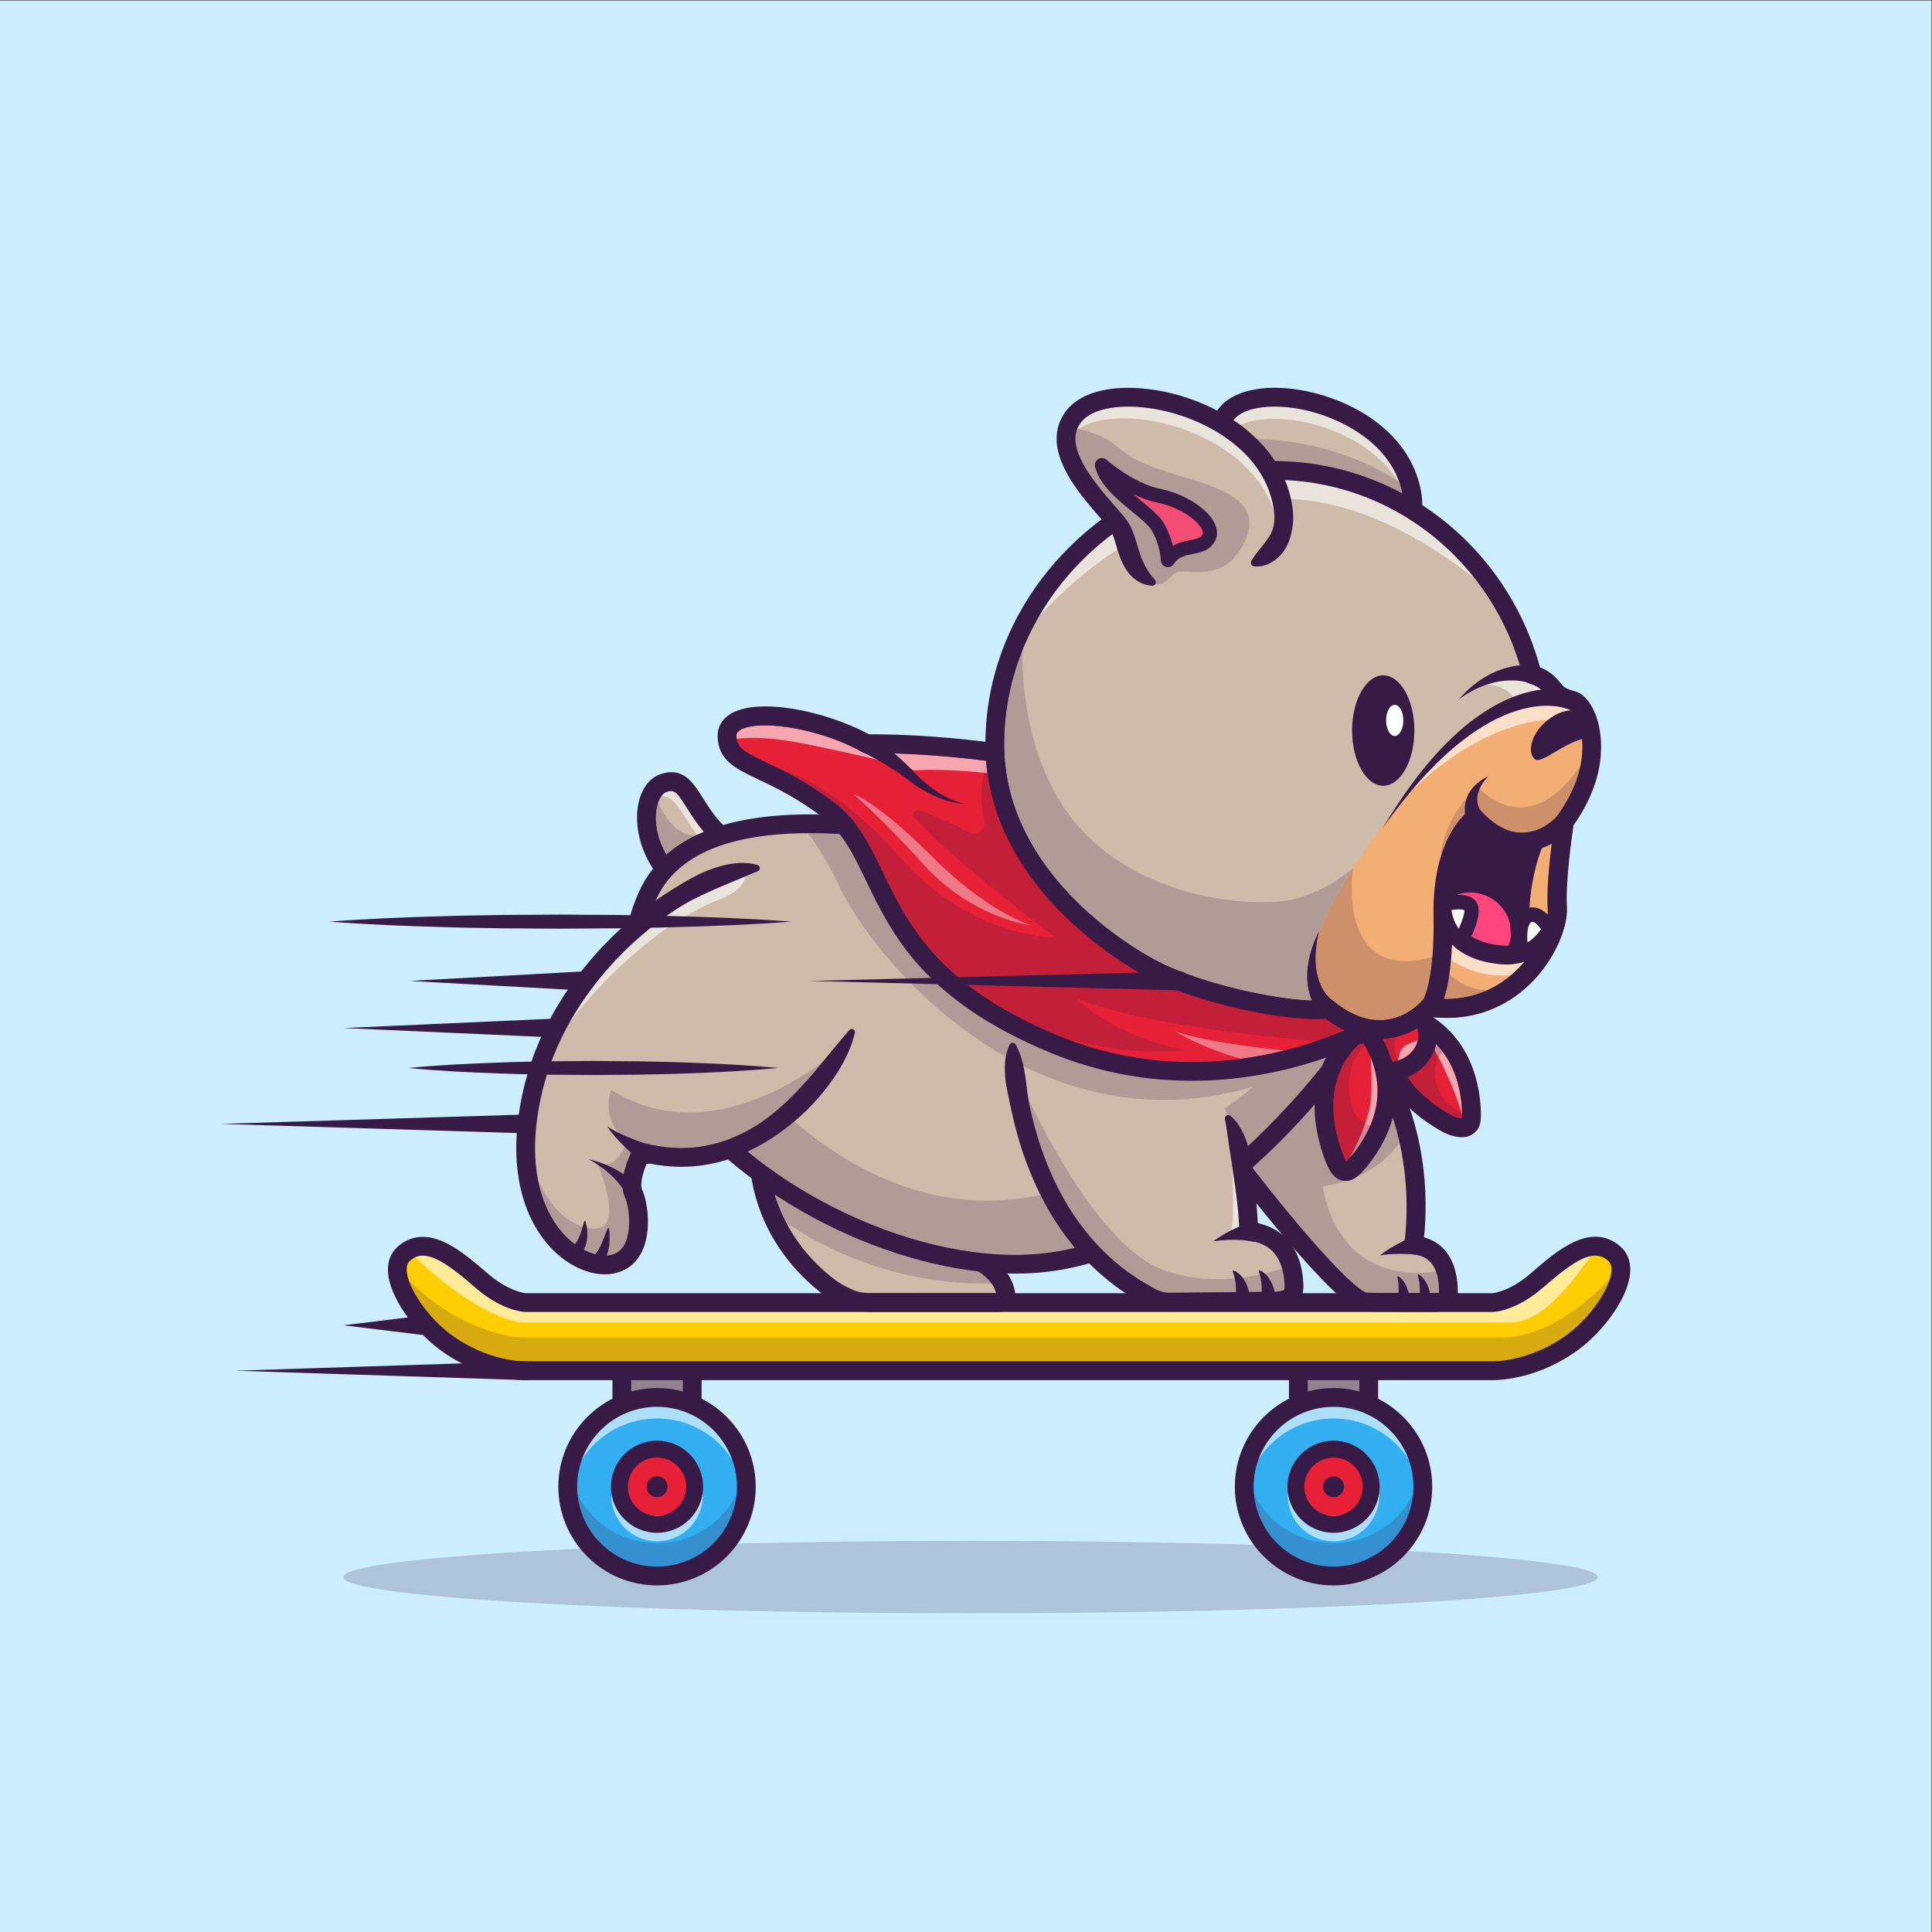 <?xml version="1.0" encoding="UTF-8" standalone="no"?>
<!-- Created with Inkscape (http://www.inkscape.org/) -->

<svg
   version="1.1"
   id="svg2"
   width="5333.333"
   height="5333.333"
   viewBox="0 0 5333.333 5333.333"
   sodipodi:docname="dog_stateBoard.eps"
   xmlns:inkscape="http://www.inkscape.org/namespaces/inkscape"
   xmlns:sodipodi="http://sodipodi.sourceforge.net/DTD/sodipodi-0.dtd"
   xmlns="http://www.w3.org/2000/svg"
   xmlns:svg="http://www.w3.org/2000/svg">
  <rect x="0" y="0" width="5333.333" height="5333.333" fill="#333333" stroke="none"/>
  <defs
     id="defs6">
    <clipPath
       clipPathUnits="userSpaceOnUse"
       id="clipPath300">
      <path
         d="m 23970.5,27902.8 c -91.8,0 -203,58 -349.3,224.9 -1,1.5 -2.4,2.9 -3.9,4.4 v 0 0 c 1.5,-1.5 2.9,-2.9 3.9,-4.4 69.6,-73 157.1,-137.2 269.5,-187.8 32.6,-14.5 64.7,-26.7 96.3,-36.4 v 0 0 c -5.4,-0.5 -10.9,-0.7 -16.5,-0.7"
         id="path298" />
    </clipPath>
  </defs>
  <sodipodi:namedview
     id="namedview4"
     pagecolor="#ffffff"
     bordercolor="#000000"
     borderopacity="0.25"
     inkscape:showpageshadow="2"
     inkscape:pageopacity="0.0"
     inkscape:pagecheckerboard="0"
     inkscape:deskcolor="#d1d1d1" />
  <g
     id="g8"
     inkscape:groupmode="layer"
     inkscape:label="ink_ext_XXXXXX"
     transform="matrix(1.333,0,0,-1.333,0,5333.333)">
    <g
       id="g10"
       transform="scale(0.1)">
      <path
         d="M 0,0 H 40000 V 40000 H 0 Z"
         style="fill:#cceeff;fill-opacity:1;fill-rule:evenodd;stroke:none"
         id="path12" />
      <path
         d="m 20098.8,6600 c -7173.1,0 -12988.14,335.8 -12988.14,750 0,244.3 2022.77,461.3 5154.44,598.3 337,-355 813.4,-576.4 1341.6,-576.4 572.4,0 1084.1,260.2 1423.3,668.8 1557.5,38.2 3270.3,59.3 5068.8,59.3 2212.3,0 4295.3,-31.9 6118.5,-88.3 339.1,-391.9 840.1,-639.8 1399.1,-639.8 504.1,0 961.1,201.8 1294.7,529.1 2568.1,-137 4175.9,-333.2 4175.9,-551 0,-414.2 -5815,-750 -12988.2,-750"
         style="fill:#aec4da;fill-opacity:1;fill-rule:nonzero;stroke:none"
         id="path14" />
      <path
         d="m 26887.7,10574.9 h 1456.9 V 12003 h -1456.9 z"
         style="fill:#968190;fill-opacity:1;fill-rule:nonzero;stroke:none"
         id="path16" />
      <path
         d="M 27082.3,10769.5 H 28150 v 1039 h -1067.7 v -1039 m 1262.3,-389.2 h -1456.9 c -107.5,0 -194.6,87.2 -194.6,194.6 V 12003 c 0,107.5 87.1,194.6 194.6,194.6 h 1456.9 c 107.5,0 194.6,-87.1 194.6,-194.6 v -1428.1 c 0,-107.4 -87.1,-194.6 -194.6,-194.6"
         style="fill:#371a45;fill-opacity:1;fill-rule:nonzero;stroke:none"
         id="path18" />
      <path
         d="m 25767,9221.2 c 0,1021.3 827.9,1849.2 1849.2,1849.2 1021.3,0 1849.2,-827.9 1849.2,-1849.2 0,-1021.2 -827.9,-1849.1 -1849.2,-1849.1 -1021.3,0 -1849.2,827.9 -1849.2,1849.1"
         style="fill:#33aef1;fill-opacity:1;fill-rule:nonzero;stroke:none"
         id="path20" />
      <path
         d="m 28911.1,7901 h -0.2 c 342.2,335.6 554.5,803.1 554.5,1320.2 0,7.8 -0.1,15.4 -0.2,23.1 0,0.7 0,1.4 0,2.1 0.1,-8.3 0.2,-16.7 0.2,-25 0,-517.2 -212.3,-984.8 -554.3,-1320.4 m -2693.7,110.7 h -0.1 c -280.6,324.3 -450.4,747.2 -450.4,1209.7 0,8.3 0.1,16.7 0.2,25 0,-1.2 0,-2.4 0.1,-3.6 -0.1,-7.2 -0.2,-14.3 -0.2,-21.6 0,-462.4 169.8,-885.2 450.4,-1209.5"
         style="fill:#aec4da;fill-opacity:1;fill-rule:nonzero;stroke:none"
         id="path22" />
      <path
         d="m 27616.4,7371.9 c -559,0 -1060,247.9 -1399.1,639.8 h 0.1 c 339.1,-391.8 840,-639.6 1398.8,-639.6 504.1,0 961.1,201.7 1294.7,528.9 h 0.2 c -333.6,-327.3 -790.6,-529.1 -1294.7,-529.1"
         style="fill:#96a2bc;fill-opacity:1;fill-rule:nonzero;stroke:none"
         id="path24" />
      <path
         d="m 27616.2,7372.1 c -558.8,0 -1059.7,247.8 -1398.8,639.6 -280.6,324.3 -450.4,747.1 -450.4,1209.5 0,7.3 0.1,14.4 0.2,21.6 1,-72.8 6.3,-144.5 15.8,-214.6 14.2,108.2 37.7,213.6 69.8,315.1 237.1,-748.3 936.9,-1290.3 1763.6,-1290.3 826.3,0 1526,542 1763.1,1290.3 32.1,-101.5 55.7,-206.9 69.8,-315.1 9.6,70.6 14.9,142.8 15.9,216.1 0.1,-7.7 0.2,-15.3 0.2,-23.1 0,-517.1 -212.3,-984.6 -554.5,-1320.2 -333.6,-327.2 -790.6,-528.9 -1294.7,-528.9"
         style="fill:#3490cf;fill-opacity:1;fill-rule:nonzero;stroke:none"
         id="path26" />
      <path
         d="m 25767.1,9246.4 c -0.1,8.3 -0.2,16.6 -0.2,25 0,684.9 372.6,1282.9 926.2,1602.5 v -50 c -459.7,-265.4 -794.6,-722.8 -894.9,-1262.7 0,0.2 -0.1,0.5 -0.1,0.7 -19,-102.5 -29.6,-207.9 -31,-315.5 m 3698.1,0 c -1.4,107.6 -12,213 -30.9,315.5 -0.1,-0.2 -0.1,-0.4 -0.1,-0.6 -100.4,539.8 -435.3,997.3 -895,1262.6 v 50.1 c 553.5,-319.5 926.2,-917.6 926.2,-1602.6 0,-8.4 -0.1,-16.7 -0.2,-25"
         style="fill:#ebf8ff;fill-opacity:1;fill-rule:nonzero;stroke:none"
         id="path28" />
      <path
         d="m 27082.3,10992.1 v 50 c 169.1,50.9 348.4,78.3 534.1,78.3 185.5,0 364.7,-27.3 533.6,-78.2 v -50.1 c -169,50.9 -348.2,78.3 -533.8,78.3 -185.7,0 -364.9,-27.4 -533.9,-78.3"
         style="fill:#d5cdd3;fill-opacity:1;fill-rule:nonzero;stroke:none"
         id="path30" />
      <path
         d="m 26693.1,10823.9 v 50 c 121.7,70.2 252.1,126.9 389.2,168.2 v -50 c -137.1,-41.2 -267.6,-98 -389.2,-168.2 m 1846.1,0 c -121.6,70.2 -252.1,127 -389.2,168.2 v 50.1 c 137.2,-41.3 267.5,-98 389.2,-168.2 v -50.1"
         style="fill:#afa3b5;fill-opacity:1;fill-rule:nonzero;stroke:none"
         id="path32" />
      <path
         d="m 29379.5,9343.3 c -236.5,748.3 -936.8,1290.7 -1763.1,1290.7 -826.7,0 -1527,-542.4 -1763.6,-1290.7 -22.4,70.9 -40.7,143.6 -54.6,217.9 100.3,539.9 435.2,997.3 894.9,1262.7 121.6,70.2 252.1,127 389.2,168.2 169,50.9 348.2,78.3 533.9,78.3 185.6,0 364.8,-27.4 533.8,-78.3 137.1,-41.2 267.6,-98 389.2,-168.2 459.7,-265.3 794.6,-722.8 895,-1262.6 -13.9,-74.4 -32.2,-147.1 -54.7,-218"
         style="fill:#addff9;fill-opacity:1;fill-rule:nonzero;stroke:none"
         id="path34" />
      <path
         d="m 25767.2,9242.8 c -0.1,1.2 -0.1,2.4 -0.1,3.6 1.4,107.6 12,213 31,315.5 0,-0.2 0.1,-0.5 0.1,-0.7 -19.2,-103.4 -29.8,-209.8 -31,-318.4 m 3698,1.5 c -1.3,108.2 -11.9,214.1 -31,317 0,0.2 0,0.4 0.1,0.6 18.9,-102.5 29.5,-207.9 30.9,-315.5 0,-0.7 0,-1.4 0,-2.1"
         style="fill:#dfe7f0;fill-opacity:1;fill-rule:nonzero;stroke:none"
         id="path36" />
      <path
         d="m 29449.3,9028.2 c -14.1,108.2 -37.7,213.6 -69.8,315.1 22.5,70.9 40.8,143.6 54.7,218 19.1,-102.9 29.7,-208.8 31,-317 -1,-73.3 -6.3,-145.5 -15.9,-216.1 m -3666.3,0 c -9.5,70.1 -14.8,141.8 -15.8,214.6 1.2,108.6 11.8,215 31,318.4 13.9,-74.3 32.2,-147 54.6,-217.9 -32.1,-101.5 -55.6,-206.9 -69.8,-315.1"
         style="fill:#aed3ec;fill-opacity:1;fill-rule:nonzero;stroke:none"
         id="path38" />
      <path
         d="m 26837.2,9221.2 c 0,430.3 348.8,779 779,779 430.2,0 779,-348.7 779,-779 0,-430.2 -348.8,-779 -779,-779 -430.2,0 -779,348.8 -779,779"
         style="fill:#e62036;fill-opacity:1;fill-rule:nonzero;stroke:none"
         id="path40" />
      <path
         d="m 27616.5,8091.4 c -523.3,0 -947.2,423.9 -947.2,947.2 0,92.2 13,181.5 37.8,265.5 34.9,-119 92.5,-228.3 167.7,-322.8 101.2,-312.8 394.9,-539.1 741.4,-539.1 346.5,0 640.1,226.3 741.3,539.1 75.2,94.5 132.8,203.8 167.7,322.8 24.8,-84 37.8,-173.3 37.8,-265.5 0,-523.3 -423.9,-947.2 -946.5,-947.2"
         style="fill:#addff9;fill-opacity:1;fill-rule:nonzero;stroke:none"
         id="path42" />
      <path
         d="m 27616.2,8442.2 c -346.5,0 -640.2,226.3 -741.4,539.1 173.5,-218 441.1,-357.8 741.7,-357.8 300.2,0 567.6,139.8 741,357.8 -101.2,-312.8 -394.8,-539.1 -741.3,-539.1"
         style="fill:#f5a6af;fill-opacity:1;fill-rule:nonzero;stroke:none"
         id="path44" />
      <path
         d="m 27616.2,10875.8 c -912.3,0 -1654.6,-742.2 -1654.6,-1654.6 0,-912.3 742.3,-1654.5 1654.6,-1654.5 912.3,0 1654.6,742.2 1654.6,1654.5 0,912.4 -742.3,1654.6 -1654.6,1654.6 z m 0,-3698.3 c -1126.9,0 -2043.7,916.8 -2043.7,2043.7 0,1126.9 916.8,2043.8 2043.7,2043.8 1126.9,0 2043.8,-916.9 2043.8,-2043.8 0,-1126.9 -916.9,-2043.7 -2043.8,-2043.7"
         style="fill:#371a45;fill-opacity:1;fill-rule:nonzero;stroke:none"
         id="path46" />
      <path
         d="m 27399.2,9221.2 c 0,119.9 97.1,217.1 217,217.1 119.9,0 217,-97.2 217,-217.1 0,-119.8 -97.1,-217 -217,-217 -119.9,0 -217,97.2 -217,217"
         style="fill:#371a45;fill-opacity:1;fill-rule:nonzero;stroke:none"
         id="path48" />
      <path
         d="m 27616.2,9825.2 c -333.1,0 -604,-270.9 -604,-604 0,-333 270.9,-604 604,-604 333,0 604,271 604,604 0,333.1 -271,604 -604,604 z m 0,-1558 c -526.1,0 -954,428 -954,954 0,526.1 427.9,954 954,954 526,0 954,-427.9 954,-954 0,-526 -428,-954 -954,-954"
         style="fill:#371a45;fill-opacity:1;fill-rule:nonzero;stroke:none"
         id="path50" />
      <path
         d="m 12878,10574.9 h 1456.9 V 12003 H 12878 Z"
         style="fill:#968190;fill-opacity:1;fill-rule:nonzero;stroke:none"
         id="path52" />
      <path
         d="m 13072.6,10769.5 h 1067.7 v 1039 h -1067.7 v -1039 m 1262.3,-389.2 H 12878 c -107.5,0 -194.6,87.2 -194.6,194.6 V 12003 c 0,107.5 87.1,194.6 194.6,194.6 h 1456.9 c 107.5,0 194.6,-87.1 194.6,-194.6 v -1428.1 c 0,-107.4 -87.1,-194.6 -194.6,-194.6"
         style="fill:#371a45;fill-opacity:1;fill-rule:nonzero;stroke:none"
         id="path54" />
      <path
         d="m 11757.3,9221.2 c 0,1021.3 827.9,1849.2 1849.2,1849.2 1021.2,0 1849.1,-827.9 1849.1,-1849.2 0,-1021.2 -827.9,-1849.1 -1849.1,-1849.1 -1021.3,0 -1849.2,827.9 -1849.2,1849.1"
         style="fill:#33aef1;fill-opacity:1;fill-rule:nonzero;stroke:none"
         id="path56" />
      <path
         d="m 12265.1,7948.3 c -314.8,331.6 -507.9,779.7 -507.9,1273.1 0,8.3 0.1,16.7 0.2,25 0,-1.3 0,-2.6 0,-3.9 0,-7.1 -0.1,-14.2 -0.1,-21.3 0,-493.2 193.2,-941.4 507.9,-1272.9 h -0.1 m 2764.7,92.4 c 266,320.3 425.8,731.7 425.8,1180.5 0,7.8 0,15.4 -0.1,23.1 0,0.7 0,1.4 0,2.1 0.1,-8.3 0.2,-16.7 0.2,-25 0,-448.9 -159.9,-860.4 -425.7,-1180.7 h -0.2"
         style="fill:#aec4da;fill-opacity:1;fill-rule:nonzero;stroke:none"
         id="path58" />
      <path
         d="m 13606.7,7371.9 c -528.2,0 -1004.6,221.4 -1341.6,576.4 h 0.1 c 337,-354.9 813.2,-576.2 1341.3,-576.2 572.4,0 1084.1,260.1 1423.3,668.6 h 0.2 c -339.2,-408.6 -850.9,-668.8 -1423.3,-668.8"
         style="fill:#96a2bc;fill-opacity:1;fill-rule:nonzero;stroke:none"
         id="path60" />
      <path
         d="m 13606.5,7372.1 c -528.1,0 -1004.3,221.3 -1341.3,576.2 -314.7,331.5 -507.9,779.7 -507.9,1272.9 0,7.1 0.1,14.2 0.1,21.3 1.1,-72.7 6.4,-144.3 15.9,-214.3 14.2,108.2 37.7,213.6 69.8,315.1 C 12080.2,8595 12780,8053 13606.7,8053 c 826.3,0 1526,542 1763.1,1290.3 32.1,-101.5 55.6,-206.8 69.8,-315.1 9.6,70.6 14.9,142.8 15.9,216.1 0.1,-7.7 0.1,-15.3 0.1,-23.1 0,-448.8 -159.8,-860.2 -425.8,-1180.5 -339.2,-408.5 -850.9,-668.6 -1423.3,-668.6"
         style="fill:#3490cf;fill-opacity:1;fill-rule:nonzero;stroke:none"
         id="path62" />
      <path
         d="m 11757.4,9246.4 c -0.1,8.3 -0.2,16.6 -0.2,25 0,684.9 372.6,1282.9 926.2,1602.5 v -50 c -459.8,-265.4 -794.6,-722.8 -894.9,-1262.7 -0.1,0.2 -0.1,0.5 -0.2,0.7 -18.9,-102.5 -29.5,-207.9 -30.9,-315.5 m 3698.1,0 c -1.4,107.6 -12,213 -31,315.5 0,-0.2 0,-0.4 -0.1,-0.6 -100.3,539.8 -435.2,997.3 -894.9,1262.6 v 50.1 c 553.6,-319.5 926.2,-917.6 926.2,-1602.6 0,-8.4 -0.1,-16.7 -0.2,-25"
         style="fill:#ebf8ff;fill-opacity:1;fill-rule:nonzero;stroke:none"
         id="path64" />
      <path
         d="m 13072.6,10992.1 v 50 c 169.1,50.9 348.4,78.3 534.1,78.3 185.5,0 364.7,-27.3 533.6,-78.2 v -50.1 c -169,50.9 -348.2,78.3 -533.8,78.3 -185.7,0 -364.9,-27.4 -533.9,-78.3"
         style="fill:#d5cdd3;fill-opacity:1;fill-rule:nonzero;stroke:none"
         id="path66" />
      <path
         d="m 12683.4,10823.9 v 50 c 121.6,70.2 252.1,126.9 389.2,168.2 v -50 c -137.1,-41.2 -267.6,-98 -389.2,-168.2 m 1846.1,0 c -121.7,70.2 -252.1,127 -389.2,168.2 v 50.1 c 137.1,-41.3 267.6,-98 389.2,-168.2 v -50.1"
         style="fill:#afa3b5;fill-opacity:1;fill-rule:nonzero;stroke:none"
         id="path68" />
      <path
         d="m 11843.1,9343.3 c -22.4,70.9 -40.7,143.6 -54.6,217.9 100.3,539.9 435.1,997.3 894.9,1262.7 121.6,70.2 252.1,127 389.2,168.2 169,50.9 348.2,78.3 533.9,78.3 185.6,0 364.8,-27.4 533.8,-78.3 137.1,-41.2 267.5,-98 389.2,-168.2 459.7,-265.3 794.6,-722.8 894.9,-1262.6 -13.8,-74.3 -32.1,-147.1 -54.6,-218 -236.6,748.3 -936.9,1290.7 -1763.1,1290.7 -826.7,0 -1527,-542.4 -1763.6,-1290.7"
         style="fill:#addff9;fill-opacity:1;fill-rule:nonzero;stroke:none"
         id="path70" />
      <path
         d="m 11757.4,9242.5 c 0,1.3 0,2.6 0,3.9 1.4,107.6 12,213 30.9,315.5 0.1,-0.2 0.1,-0.5 0.2,-0.7 -19.2,-103.5 -29.8,-210 -31.1,-318.7 m 3698.1,1.8 c -1.3,108.2 -11.9,214.1 -31.1,317 0.1,0.2 0.1,0.4 0.1,0.6 19,-102.5 29.6,-207.9 31,-315.5 0,-0.7 0,-1.4 0,-2.1"
         style="fill:#dfe7f0;fill-opacity:1;fill-rule:nonzero;stroke:none"
         id="path72" />
      <path
         d="m 15439.6,9028.2 c -14.2,108.3 -37.7,213.6 -69.8,315.1 22.5,70.9 40.8,143.7 54.6,218 19.2,-102.9 29.8,-208.8 31.1,-317 -1,-73.3 -6.3,-145.5 -15.9,-216.1 m -3666.3,0 c -9.5,70 -14.8,141.6 -15.9,214.3 1.3,108.7 11.9,215.2 31.1,318.7 13.9,-74.3 32.2,-147 54.6,-217.9 -32.1,-101.5 -55.6,-206.9 -69.8,-315.1"
         style="fill:#aed3ec;fill-opacity:1;fill-rule:nonzero;stroke:none"
         id="path74" />
      <path
         d="m 12827.5,9221.2 c 0,430.3 348.7,779 779,779 430.2,0 779,-348.7 779,-779 0,-430.2 -348.8,-779 -779,-779 -430.3,0 -779,348.8 -779,779"
         style="fill:#e62036;fill-opacity:1;fill-rule:nonzero;stroke:none"
         id="path76" />
      <path
         d="m 13606.7,8091.4 c -523.2,0 -947.1,423.9 -947.1,947.2 0,92.2 13,181.5 37.8,265.5 34.9,-119 92.5,-228.3 167.7,-322.8 101.2,-312.8 394.9,-539.1 741.4,-539.1 346.5,0 640.1,226.3 741.3,539.1 75.2,94.5 132.8,203.8 167.7,322.8 24.8,-84 37.8,-173.3 37.8,-265.5 0,-523.3 -423.9,-947.2 -946.6,-947.2"
         style="fill:#addff9;fill-opacity:1;fill-rule:nonzero;stroke:none"
         id="path78" />
      <path
         d="m 13606.5,8442.2 c -346.5,0 -640.2,226.3 -741.4,539.1 173.5,-218 441,-357.8 741.6,-357.8 300.2,0 567.7,139.8 741.1,357.8 -101.2,-312.8 -394.8,-539.1 -741.3,-539.1"
         style="fill:#f5a6af;fill-opacity:1;fill-rule:nonzero;stroke:none"
         id="path80" />
      <path
         d="m 13606.4,10875.8 c -912.3,0 -1654.5,-742.2 -1654.5,-1654.6 0,-912.3 742.2,-1654.5 1654.5,-1654.5 912.4,0 1654.7,742.2 1654.7,1654.5 0,912.4 -742.3,1654.6 -1654.7,1654.6 z m 0,-3698.3 c -1126.9,0 -2043.7,916.8 -2043.7,2043.7 0,1126.9 916.8,2043.8 2043.7,2043.8 1127,0 2043.8,-916.9 2043.8,-2043.8 0,-1126.9 -916.8,-2043.7 -2043.8,-2043.7"
         style="fill:#371a45;fill-opacity:1;fill-rule:nonzero;stroke:none"
         id="path82" />
      <path
         d="m 13389.5,9221.2 c 0,119.9 97.1,217.1 217,217.1 119.8,0 217,-97.2 217,-217.1 0,-119.8 -97.2,-217 -217,-217 -119.9,0 -217,97.2 -217,217"
         style="fill:#371a45;fill-opacity:1;fill-rule:nonzero;stroke:none"
         id="path84" />
      <path
         d="m 13606.4,9825.2 c -333,0 -604,-270.9 -604,-604 0,-333 271,-604 604,-604 333.1,0 604,271 604,604 0,333.1 -270.9,604 -604,604 z m 0,-1558 c -526,0 -954,428 -954,954 0,526.1 428,954 954,954 526.1,0 954,-427.9 954,-954 0,-526 -427.9,-954 -954,-954"
         style="fill:#371a45;fill-opacity:1;fill-rule:nonzero;stroke:none"
         id="path86" />
      <path
         d="m 32581.6,12222.8 c -844,-626.1 -1672.9,-599.3 -1672.9,-599.3 H 10886.5 c 0,0 -828.9,-26.8 -1672.91,599.3 -523.91,389.2 -1083.33,1166 -970.48,1621.8 19.95,81.2 61.3,152.3 127.93,209.2 26.76,22.9 54.01,43.3 81.74,60.8 85.61,52.5 173.65,79.8 265.11,85.6 363.38,23.8 778.32,-295.3 1243.85,-700.5 522.96,-456.3 924.76,-465 924.76,-465 h 20022.2 c 0,0 404.2,8.7 927.2,465 476.7,415 897.5,740.9 1267.2,699.5 111.4,-12.6 218.4,-58.3 321,-145.4 56,-47.7 94.4,-105.6 116.8,-170.8 156.1,-449.4 -420.3,-1260.4 -959.3,-1660.2"
         style="fill:#ffce00;fill-opacity:1;fill-rule:nonzero;stroke:none"
         id="path88" />
      <path
         d="m 31287.1,12622.2 c -1410.6,0 -20479.4,0 -20479.4,0 0,0 -888.29,38.4 -2354.92,1492.4 85.61,52.5 173.65,79.8 265.11,85.6 12.78,0.8 25.68,1.3 38.58,1.3 354.1,0 756.11,-310.8 1205.27,-701.8 522.96,-456.3 924.76,-465 924.76,-465 h 6425.3 c 65.9,-35.6 135.1,-69.1 208.9,-101 194.6,-84 431.4,-92.9 523.2,-92.9 14.8,0 25.8,0.2 32.3,0.4 l 2497.3,0.6 c 18,-0.7 34.9,-1 50.9,-1 185.2,0 244.4,40.5 268,56.6 52.5,35.6 89.8,81.5 111.7,137.3 h 6890.2 c 15.9,-12.5 31.5,-24.4 46.8,-35.7 85.4,-63.2 166.2,-110.6 283,-136.2 57.2,-12.4 177.5,-15.5 268.1,-15.8 l 1218.8,-5.8 h 1 c 2.9,0 5.9,0.1 8.8,0.2 89.6,4.1 211.9,18.4 290.5,66 45.6,27.2 95.1,64.7 130.4,127.3 h 767 c 0,0 404.2,8.7 927.2,465 449.2,391.1 848.8,703.1 1202.8,703.1 21.7,0 43.1,-1.2 64.4,-3.6 -384.3,-485.4 -1062.1,-1577 -1816,-1577"
         style="fill:#ffeb99;fill-opacity:1;fill-rule:nonzero;stroke:none"
         id="path90" />
      <path
         d="m 30923.7,11623.3 c -9.9,0 -15,0.2 -15,0.2 h -2369.5 v 0 h 2369.5 c 0,0 5.1,-0.2 15,-0.2 115.6,0 880.4,22.7 1657.9,599.5 455.8,338.2 938.5,970.4 982.1,1429.3 49.3,-434.6 -482.5,-1115.8 -982.1,-1464.6 -777.5,-542.8 -1542.3,-564.2 -1657.9,-564.2 m -20052.2,0 c -115.6,0 -880.33,21.4 -1657.91,564.2 -499.52,349.2 -1031.31,1030 -981.95,1464.5 43.6,-458.8 526.21,-1090.7 981.95,-1429.2 777.58,-576.8 1542.31,-599.5 1657.91,-599.5 9.8,0 15,0.2 15,0.2 h 1796.9 v 0 h -1796.9 c 0,0 -5.2,-0.2 -15,-0.2 m 15821.6,0.2 H 14529.5 v 0 h 12163.6 v 0"
         style="fill:#aec4da;fill-opacity:1;fill-rule:nonzero;stroke:none"
         id="path92" />
      <path
         d="m 28150,11623.5 h -1067.7 v 0 H 28150 v 0"
         style="fill:#836c81;fill-opacity:1;fill-rule:nonzero;stroke:none"
         id="path94" />
      <path
         d="M 28539.2,11623.5 H 28150 v 0 h 389.2 v 0 m -1456.9,0 h -389.2 v 0 h 389.2 v 0"
         style="fill:#371a45;fill-opacity:1;fill-rule:nonzero;stroke:none"
         id="path96" />
      <path
         d="m 14140.3,11623.5 h -1067.7 v 0 h 1067.7 v 0"
         style="fill:#836c81;fill-opacity:1;fill-rule:nonzero;stroke:none"
         id="path98" />
      <path
         d="m 14529.5,11623.5 h -389.2 v 0 h 389.2 v 0 m -1456.9,0 h -389.2 v 0 h 389.2 v 0"
         style="fill:#371a45;fill-opacity:1;fill-rule:nonzero;stroke:none"
         id="path100" />
      <path
         d="m 30923.7,11623.3 c -9.9,0 -15,0.2 -15,0.2 h -2369.5 -389.2 -1067.7 -389.2 -12163.6 -389.2 -1067.7 -389.2 -1796.9 c 0,0 -5.2,-0.2 -15,-0.2 -115.6,0 -880.33,22.7 -1657.91,599.5 -455.74,338.5 -938.35,970.4 -981.95,1429.2 2.41,21.2 6.21,41.9 11.47,61.8 1267.69,-1370.7 2540.19,-1402.2 2540.19,-1402.2 0,0 18679.7,0 20284.9,0 1038.6,0 1955.1,843.3 2472.7,1438.4 11.4,-30.9 18.9,-63.6 22.8,-97.9 -43.6,-458.9 -526.3,-1091.1 -982.1,-1429.3 -777.5,-576.8 -1542.3,-599.5 -1657.9,-599.5"
         style="fill:#d7aa0e;fill-opacity:1;fill-rule:nonzero;stroke:none"
         id="path102" />
      <path
         d="m 15438,22423.8 c 0,0 -331.2,20.1 -747.8,527 -416.6,506.9 -491.9,998.8 -948.6,843.2 -456.7,-155.6 -577.2,-1259.8 271,-2052.8 l 1425.4,682.6"
         style="fill:#cebbaa;fill-opacity:1;fill-rule:nonzero;stroke:none"
         id="path104" />
      <path
         d="m 14434.6,22720.9 c -319.2,416.3 -428.5,802.3 -734.6,802.3 -0.8,0 -1.5,0 -2.2,0 31.7,43.3 68,73.5 106.5,86.6 35.9,12.2 66,19.6 93.7,19.6 93.1,0 159.8,-83.7 328.2,-351.8 85.5,-136.2 182.3,-290.5 313.7,-450.3 12.2,-14.9 24.3,-29.3 36.4,-43.4 -48.4,-20.2 -95.6,-41.1 -141.7,-63"
         style="fill:#ebe4dd;fill-opacity:1;fill-rule:nonzero;stroke:none"
         id="path106" />
      <path
         d="m 13898,23629.4 c -27.7,0 -57.8,-7.4 -93.7,-19.6 -89,-30.3 -166.3,-151.4 -201.6,-316 -69.9,-325 11.3,-852.7 449.7,-1317.8 l 922.4,441.7 c -129.2,88.5 -277.9,218.5 -434.9,409.6 -131.4,159.8 -228.2,314.1 -313.7,450.3 -168.4,268.1 -235.1,351.8 -328.2,351.8 m 114.7,-2082.8 c -48.4,0 -96.1,18 -132.9,52.5 -638.9,597.2 -753.5,1330.2 -657.6,1776.5 65.9,306.5 232.3,526.2 456.7,602.5 467.1,159.1 675.4,-172.7 876.9,-493.6 79.3,-126.3 169.2,-269.5 284.8,-410.1 327.7,-398.9 583.9,-451.7 612,-456.4 89.3,-1.8 161,-64.2 180.7,-151.8 19.8,-88.5 -29.4,-178.7 -111.2,-217.9 l -1425.4,-682.6 c -26.8,-12.8 -55.5,-19.1 -84,-19.1"
         style="fill:#371a45;fill-opacity:1;fill-rule:nonzero;stroke:none"
         id="path108" />
      <path
         d="m 29995.1,13242.4 c -0.9,-123.6 -50.1,-147.9 -88.5,-170.8 -48.2,-29.1 -194.6,-36 -194.6,-36 l -1219,5.9 c 0,0 -178.5,1 -227.7,11.7 -83.6,18 -140.1,51.5 -208.2,102.1 -864.9,640.7 -2819.9,3261.6 -2819.9,3261.6 922.8,2105.4 2905.1,2119 2905.1,2119 525.8,-624.1 825.5,-1318.7 991.8,-1964.7 325.5,-1266.3 138.7,-2346.7 138.7,-2346.7 391.6,-24.8 575.4,-262.2 658.6,-518 53,-164 64.7,-335.2 63.7,-464.1"
         style="fill:#cebbaa;fill-opacity:1;fill-rule:nonzero;stroke:none"
         id="path110" />
      <path
         d="m 29707.5,13230.4 -1213.6,5.7 c -69.9,0.3 -164.9,3.4 -186.8,6.9 -45.8,10.1 -76,25.5 -134.4,68.7 -555.2,411.5 -1599.2,1697.9 -2237.8,2515.3 276,245.6 529.1,492 756.5,727.7 189.1,196 366.5,390.3 531.6,579.1 -4.3,-311.4 49.3,-668.1 190,-1073.4 72.4,-208.6 166,-435.9 359.8,-493.4 31.2,-9.3 61.5,-13.9 90.8,-14.2 -142,-46.1 -297.6,-83.4 -468,-109.2 0,0 175.9,-1792.5 1961.2,-1792.5 119.9,0 247,8.1 381.9,25.3 42.7,-116 63.4,-260.3 61.9,-432.4 0,-1.1 0,-2.2 0,-3.2 -24.4,-4.4 -61.8,-8.7 -93.1,-10.4 M 28107,15645.6 c 85.3,65.4 163.4,157.9 238.2,252.7 181.4,229.9 389.9,560.8 498.5,964.9 57.9,-176.7 104.8,-351.5 142.5,-522.1 -180,-243.3 -457.9,-509.2 -879.2,-695.5"
         style="fill:#b09b96;fill-opacity:1;fill-rule:nonzero;stroke:none"
         id="path112" />
      <path
         d="m 25462.1,16441.8 c 353.2,-467.2 1968.5,-2580.1 2710.6,-3130.1 58.4,-43.2 88.6,-58.6 134.4,-68.7 21.9,-3.5 116.9,-6.6 186.8,-6.9 l 1213.6,-5.7 c 31.3,1.7 68.7,6 93.1,10.4 0,1 0,2.1 0,3.2 4.2,498.7 -177.6,763.3 -540.1,786.1 -55.2,3.5 -106.2,30.2 -140.5,73.6 -34.3,43.4 -48.5,99.3 -39,153.8 4,23.3 379.5,2334.3 -1026.5,4079.3 -376.2,-30.3 -1819,-253.8 -2592.4,-1895 M 29712,12841.2 h -1 l -1218.8,5.8 c -90.6,0.3 -210.9,3.4 -268.1,15.8 -116.8,25.6 -197.6,73 -283,136.2 -877.5,650.3 -2779.4,3193.9 -2859.9,3301.8 -41.8,56.1 -50.3,130.4 -22.3,194.5 962.5,2195.7 2996,2234.8 3082.2,2235.4 59.4,0.5 112.8,-24.9 150.1,-69.1 1358.7,-1612 1267.6,-3642.2 1199.2,-4275.8 446.9,-118.7 704.5,-532.2 699.4,-1145.2 -1.8,-201.9 -96.3,-284.1 -178.5,-333.2 -78.6,-47.6 -200.9,-61.9 -290.5,-66 -2.9,-0.1 -5.9,-0.2 -8.8,-0.2"
         style="fill:#371a45;fill-opacity:1;fill-rule:nonzero;stroke:none"
         id="path114" />
      <path
         d="m 29342.5,14030.9 c -60,5.1 -125.3,7.7 -188.4,9.8 -63.7,2 -127.6,3 -191.5,2.3 -63.8,-0.7 -127.9,-2.3 -191.6,-7.1 -63.8,-4.8 -127.8,-11.4 -191.7,-25 100.3,84.7 216.3,154.4 332.3,219.9 58.3,32.8 117.4,64 177.1,94.4 60.3,30.4 118.8,59.7 183.2,88.4 l 5.6,2.5 c 101.8,45.4 221,-0.3 266.4,-102.1 45.4,-101.7 -0.3,-221 -102.1,-266.4 -32,-14.3 -66.6,-19.4 -99.3,-16.7"
         style="fill:#371a45;fill-opacity:1;fill-rule:nonzero;stroke:none"
         id="path116" />
      <path
         d="m 28958.2,13576.9 c 48.2,-26.5 81.9,-65.9 112,-107.6 29.3,-42.2 52.5,-88 70.3,-135 18.5,-47.1 32.4,-95.3 39.5,-144.3 5.7,-48.9 7.6,-98 -2.6,-146.3 -11.6,-55.2 -65.8,-90.5 -121,-78.9 -38.4,8.2 -67.2,37 -77.2,72.4 l -1.8,6.5 c -5.9,21.4 -8.7,42.7 -10.2,64.1 -2.6,21.1 -3.3,42.2 -3.7,63.4 -2.2,41.8 1.1,84.5 0.4,126.8 0,42.6 -0.9,85.3 -4.8,128.3 -3.2,42.9 -9.4,87.6 -21.1,130.4 l -1,3.6 c -2.1,7.8 2.5,15.8 10.3,17.9 3.8,1.1 7.7,0.5 10.9,-1.3"
         style="fill:#371a45;fill-opacity:1;fill-rule:nonzero;stroke:none"
         id="path118" />
      <path
         d="m 29384.8,13615.3 c 47.9,-30.7 84.4,-71.7 117.1,-116.4 31.7,-45 57.6,-94.4 77.8,-146.2 19.1,-51.8 35.5,-105.7 40.5,-160.7 5.5,-54.8 4.3,-110.1 -9.4,-163.5 -13.9,-54.2 -69.2,-86.9 -123.5,-73 -39.9,10.2 -68.1,42.7 -74.8,80.7 l -1.2,6.9 c -8.1,46.3 -6.6,90.8 -8,135.5 -0.2,44.7 1.2,89.6 0.3,135.5 -3.6,90.9 -13.9,185.3 -40.6,282.7 l -0.5,2 c -2.2,7.9 2.5,16.1 10.4,18.3 4.2,1.1 8.5,0.3 11.9,-1.8"
         style="fill:#371a45;fill-opacity:1;fill-rule:nonzero;stroke:none"
         id="path120" />
      <path
         d="m 20783.3,13058.5 c -41.9,-28.2 -206.3,-22.4 -206.3,-22.4 l -2503.7,-0.5 c 0,0 -275.9,-9.2 -475.3,76.9 -199.9,86.1 -353.6,179.5 -494.2,292.4 -623.2,497.1 -964.7,1060.9 -1151.4,1532.3 l -0.5,0.5 c -230.6,580.8 -226.2,1020 -226.2,1020 31.6,578.9 1417,653.3 2510.5,52.1 1094,-600.8 1527.5,-1911.3 1527.5,-1911.3 609,-174.1 876.5,-435.8 990.9,-657.1 39.9,-75.9 61.3,-147 72,-208.3 22.3,-124.5 -17.5,-157.1 -43.3,-174.6"
         style="fill:#cebbaa;fill-opacity:1;fill-rule:nonzero;stroke:none"
         id="path122" />
      <path
         d="m 20379.6,13431.7 c -2006.5,0 -3474.6,830.4 -4097.3,1257.8 -108.9,208.2 -185.1,406.4 -238.3,581.4 1285.3,-848.2 2800.2,-1430.1 4212.8,-1590.9 130.1,-82 216.8,-167.1 274.4,-246.7 -50.9,-1.1 -101.4,-1.6 -151.6,-1.6"
         style="fill:#b09b96;fill-opacity:1;fill-rule:nonzero;stroke:none"
         id="path124" />
      <path
         d="m 15920.4,15952.6 c 1.3,-82 44.3,-1389.7 1304.6,-2395.8 134.7,-107.5 273.4,-189.5 450,-265.8 129.3,-55.8 326.4,-62.6 391.7,-60.7 2,0 4.4,0 6.4,0 l 2503.9,0.6 h 0.1 c 2.5,0 4.9,0 7.4,-0.1 13.6,-0.5 28.6,-0.6 43.6,-0.4 -45,181.6 -228.3,483.8 -917.8,680.8 -61.9,17.7 -111,64.9 -131.2,126 -4.2,12.2 -425.1,1246.5 -1436.4,1802.2 -777,427.1 -1706.8,487.5 -2087.7,276 -121.2,-67.3 -132.6,-134.8 -134.6,-162.8 m 2123.5,-3111.8 c -91.8,0 -328.6,8.9 -523.2,92.9 -206.8,89.4 -377.9,190.8 -538.5,319 -1448.9,1156.6 -1451.6,2644.3 -1451,2707.1 0,2.9 0.1,5.8 0.3,8.7 10.9,200.4 129.7,373.4 334.6,487.1 547.6,304.1 1629.9,183.2 2464,-275.2 983.3,-540.2 1455.9,-1596.8 1582.9,-1923.9 853.2,-271.7 1059,-732.6 1104.9,-988.8 30.1,-168.8 -12.1,-293.4 -125.5,-370.3 -25.6,-17.5 -93.3,-63.8 -318.9,-55.6 l -2497.3,-0.6 c -6.5,-0.2 -17.5,-0.4 -32.3,-0.4"
         style="fill:#371a45;fill-opacity:1;fill-rule:nonzero;stroke:none"
         id="path126" />
      <path
         d="m 28532.4,19199.9 c 0,0 -2978,-4914.1 -6913.9,-5339.2 -3716,-401.8 -9309.2,3168.7 -8435,6928 51.6,221.8 125.5,444.1 223.7,666.4 458.3,1036.1 1640.8,1460.3 3162.9,1493.9 3953.9,88 10196,-2458.5 11962.3,-3749.1"
         style="fill:#cebbaa;fill-opacity:1;fill-rule:nonzero;stroke:none"
         id="path128" />
      <path
         d="m 21015.8,14023.4 c -1890.9,0.1 -4115.7,911 -5695.5,2275.7 364.7,159.6 689,379.4 971.2,621.1 1208.7,-1063.8 2501.2,-1697.1 3904.6,-1768.5 81.3,-4.1 162.9,-6.1 244.1,-6.1 439.8,0 878.1,58.8 1304.3,157.8 190.1,-371 427,-738.6 722.2,-1078.5 -283.9,-80.7 -573.8,-139.1 -869,-171 -189.6,-20.5 -383.8,-30.5 -581.9,-30.5 m 4664.3,2102.6 c -55,269.5 -125.4,513 -215.3,672.8 l -0.5,0.3 c -32.3,96.3 -66.5,181.3 -102.6,251.1 372.7,269.1 588.6,456.4 588.6,456.4 -644.1,-189.6 -1263.3,-273.7 -1853.1,-273.7 -2217.9,0 -4025.1,1187.3 -5229.2,2409.2 l 544.1,-13.8 c 542.2,-497.2 1285.2,-984.2 2351,-1423.9 1033,-426.2 2028.4,-577.2 2920.8,-577.2 887,0 1672.1,149.3 2290.4,325.9 169.5,48.5 331.1,100 484.1,153.1 -28.3,-54.9 -55,-113 -79.7,-174.1 C 26936,17381.4 26359.5,16733.8 25680.1,16126 M 18767,19746.1 c -687.4,718.7 -1164.4,1437.9 -1392.3,1924 -221.7,473.3 -443.8,825.3 -645.1,1085.8 14.2,0 28.5,0.1 42.9,0.1 197.1,0 402.2,-6.3 614.4,-18.7 213.1,-271.7 372.4,-602.3 548.1,-966.9 298,-618.4 636.9,-1321.7 1339.4,-2011.4 l -507.4,-12.9"
         style="fill:#b09b96;fill-opacity:1;fill-rule:nonzero;stroke:none"
         id="path130" />
      <path
         d="m 16772.5,22756 c -611.3,0 -1148.6,-59.8 -1600.3,-180.9 -795.5,-213.1 -1329.5,-616.5 -1587,-1198.8 -691.9,-1564.8 -53.8,-2965.4 603.4,-3864.7 1590.4,-2176.3 4913.8,-3727.4 7409.1,-3457.7 3405.9,368.2 6128.9,4266.9 6670.4,5093.7 -1014.1,684.2 -3281.9,1748.2 -5881.1,2563.8 -2198.1,689.7 -4125.7,1044.6 -5614.5,1044.6 M 21027,13634.9 c -2526.1,0 -5615.8,1544.1 -7152.6,3647.1 -1029.2,1408.4 -1252.3,2878.6 -645.2,4251.6 307.6,695.4 927.3,1172.3 1842.2,1417.4 2189.2,586.7 5596.1,-292.2 7432.1,-868.3 2776.1,-871.1 5192,-2030.5 6143.6,-2725.6 81.6,-59.5 104,-171.6 51.7,-258 -30.9,-50.9 -770.1,-1261.8 -2007.4,-2544.4 -1150.6,-1192.6 -2961,-2661.7 -5051.9,-2887.7 -199.4,-21.6 -404.1,-32.1 -612.5,-32.1"
         style="fill:#371a45;fill-opacity:1;fill-rule:nonzero;stroke:none"
         id="path132" />
      <path
         d="m 17645.7,18646.3 c 0,0 -43.3,-89.5 -128.9,-235.4 -427.1,-730.6 -1903.5,-2875.4 -4228.7,-2262.5 0,0 -305.5,-569.1 -166.4,-860.5 138.6,-291.4 263.7,-1401.5 -527.3,-1471 -669.8,-58.4 -1777.5,748.1 -1705.5,2588.9 v 0.4 c 13.1,333.3 65.2,700.5 164.9,1102.3 19,75.9 39.4,151.3 61.8,225.8 473.3,1602.3 1663.2,2892.9 2811.7,3628.4 536,342.9 1062.9,565.2 1503.6,641.6 90,15.6 176.1,25.3 258.3,28.2 l 1956.5,-3386.2"
         style="fill:#cebbaa;fill-opacity:1;fill-rule:nonzero;stroke:none"
         id="path134" />
      <path
         d="m 11115.6,17734.3 c 473.3,1602.3 1663.2,2892.9 2811.7,3628.4 536,342.9 1062.9,565.2 1503.6,641.6 10.2,-36.5 109.8,-386.5 -537.1,-626.1 -1313.4,-486.4 -3088.4,-2166.1 -3778.2,-3643.9"
         style="fill:#ebe4dd;fill-opacity:1;fill-rule:nonzero;stroke:none"
         id="path136" />
      <path
         d="m 12525.4,13813.9 c -652.3,0 -1640,761.4 -1639.8,2422.9 0,55.3 1.1,111.7 3.3,169 130.4,-837.7 648.4,-1789.2 1378.1,-1837.8 12.4,-0.9 24.4,-1.3 35.9,-1.3 672.6,0 59,1364.8 59,1364.8 57.8,-25.6 111,-36.7 159.8,-36.7 318.8,0 449.7,473 449.7,473 -560.4,487 -315.2,1070.2 -315.2,1070.2 538.7,-336.7 1087.9,-466.2 1613.6,-466.3 1752.7,-0.2 3247,1439.2 3247,1439.2 -285,-487.5 -1037,-1604.4 -2196.5,-2111.8 -133.3,-58.3 -271.9,-108.6 -415.8,-148.9 -250.9,-70.4 -518,-110.5 -800.6,-110.5 -259,0 -531,33.6 -815.8,108.7 0,0 -202.7,-377.5 -202.7,-675 0,-67.8 10.5,-131.4 36.3,-185.5 52.3,-109.8 102.6,-336 102.6,-578.9 0.1,-401.5 -137.1,-848.8 -629.9,-892.1 -22.5,-2 -45.6,-3 -69,-3"
         style="fill:#b09b96;fill-opacity:1;fill-rule:nonzero;stroke:none"
         id="path138" />
      <path
         d="m 17704.1,18618.2 c -114.6,-464.8 -366.6,-865.7 -660.8,-1230.1 -295.1,-365.2 -654.2,-680.8 -1051,-942.6 -398.1,-258.1 -843.5,-463.7 -1321.2,-546.9 -475.7,-92.3 -969.8,-55.7 -1432.6,61.7 l 221.1,96.1 c -27.8,-53.3 -57.5,-119.3 -82,-180.5 -25.1,-62.4 -46.2,-125.5 -63.2,-187.4 -17.9,-62.2 -28.1,-123.1 -32.4,-178.5 -5.1,-55.9 1.5,-104.6 13.2,-130.4 l 1.5,-5.6 c 0.5,-1.3 -0.1,-0.9 1.2,-3.8 l 3.9,-8.6 14.7,-34.5 c 8.3,-21.8 16.5,-43.7 22.7,-64.4 13.7,-42.1 23.7,-82.6 33.2,-123.3 17.8,-81 29.8,-161.2 37.5,-241.9 14.9,-161.2 12.4,-324.9 -17,-491.5 -30.3,-165.1 -87.5,-339.1 -209.4,-490.1 -60.5,-74.7 -137.2,-140.6 -223.1,-188.3 -85.7,-48.1 -178.6,-77.8 -269.6,-94 -90.4,-15.7 -182.9,-15.9 -271.2,-9 -87.2,10.8 -173.5,26.1 -254,53.1 -162.9,50.4 -311.9,127.5 -446.3,221.6 -269.5,187.9 -482.6,439.5 -639,716.1 -78.8,138.2 -145.2,282.7 -196.8,431.3 -28.6,73.5 -48,149.5 -71.1,224.4 -17.6,76.1 -39.5,151.6 -52.1,228.3 -119.8,613.7 -70.9,1236.1 52.4,1827.6 l 50.6,221.3 61.4,219.8 31.1,109.9 37,107.8 74.9,215.4 86.9,210.5 43.9,105.1 49.1,102.6 c 33,68.2 64.9,137.1 99,204.7 l 108.8,199.5 c 35,67.2 75.2,131.4 114.8,195.8 40.2,64.1 77.7,130 120.1,192.5 85.2,124.8 168.5,251.2 261.5,370.2 88.5,122.5 186.9,237 282.6,353.8 48.9,57.4 100.4,112.6 150.5,168.9 l 75.7,84.1 79.1,80.8 c 208.1,218.6 433.3,420.1 667.3,610.6 59.4,46.6 117.2,95.1 177.9,140 l 182.8,134 c 124.4,85.9 249.9,170.3 378.7,250.4 258.5,157.4 520.9,317.9 814,418.4 146,50.1 296.7,91.4 453.2,107.9 38.7,4.9 78.3,7.1 117.7,8.4 39.3,1.9 79.3,0.4 118.9,-1.9 79.1,-3.6 159,-16.6 236.2,-40 36.3,-10.9 56.8,-49.2 45.8,-85.5 -6.1,-20.3 -20.8,-35.7 -38.9,-43.3 l -1.7,-0.8 -782.3,-327 c -255.1,-111.8 -515.4,-224.4 -759.9,-370 -242.3,-148.8 -477,-312.1 -697.9,-493.4 -221.4,-180.3 -435.1,-371.2 -632.2,-578.4 l -75,-76.6 -71.6,-79.7 c -47.5,-53.4 -96.4,-105.6 -142.7,-160 -90.4,-110.6 -183.7,-218.9 -267.2,-334.7 -88.1,-112.5 -166.4,-231.7 -246.9,-349.4 -40.2,-58.9 -75.2,-121 -113.1,-181.3 -37.4,-60.7 -75.3,-121 -108,-184.2 l -102.3,-187.4 c -32,-63.4 -61.7,-128 -92.7,-191.9 l -46.1,-96.1 -40.9,-98.3 -81.4,-196.7 -69.7,-200.8 -34.7,-100.5 -28.7,-102.2 -57.2,-204.5 -47.6,-208.3 c -116.2,-555.4 -158,-1129.3 -51.3,-1672.4 11,-68.3 30.6,-134.1 45.8,-201.2 20.5,-65.2 37,-132.1 62,-195.4 44.6,-129 101.7,-252.5 168.4,-369.3 131.9,-234.2 309.8,-440.9 523.1,-589.5 106.1,-74.5 221.5,-133.1 339.4,-169.4 58.8,-20.2 118.2,-29.3 176.4,-37.3 58.1,-3.9 113.4,-4.3 168,5.3 107.6,19.4 192.1,64.9 256,143.8 64.5,78.3 106.7,191.2 128.6,313.7 21.8,122.7 24.9,255.5 12.5,386.6 -6.1,65.4 -16.1,130.8 -29.8,193.3 -7.3,30.8 -14.9,61.7 -24,89.4 -4.3,14.4 -9.2,26.8 -13.8,39.4 l -6.9,16.2 -13.2,33.3 c -44.3,110.6 -47.3,213 -41,302.8 6.8,90.8 22.8,175.4 45.1,254.5 21.8,79.5 47.7,155.9 77.4,229.8 30.3,75 60.5,143.4 100.4,220.4 41.8,80.2 132.4,118.5 216.5,97.3 l 4.6,-1.2 c 414.6,-104.3 846.5,-136.3 1263.2,-55.2 208.1,38.5 413.4,97.6 608.9,183.4 196.1,84 385.6,186.3 563.4,308.3 354.8,246.7 665.1,555.1 956.2,881.3 146.3,163.2 283.4,334.9 424,506 70.6,85.4 140.6,171.8 213.5,257.3 70.7,86.3 145.4,172.9 220.5,257.1 l 3,3.4 c 24.3,27.3 66.2,29.7 93.5,5.3 18.9,-16.9 25.9,-42.3 20.2,-65.3"
         style="fill:#371a45;fill-opacity:1;fill-rule:nonzero;stroke:none"
         id="path140" />
      <path
         d="m 12981.6,15247.1 c -0.6,3.9 -6.2,15.3 -10.5,23.7 -4.3,9.2 -9.6,18.6 -14.8,28 -10.2,18.9 -21.8,37.9 -33.7,56.7 -24.2,37.5 -49.9,75.1 -78.5,111 -56.3,72.5 -119.3,141.6 -187.9,206.5 -69.6,63.3 -142.4,125.9 -221.9,180 -38.6,29.2 -80.4,53.1 -121.2,79.9 -41.4,25.4 -84.4,48 -127.1,72.4 47.1,-12.6 95.2,-23.9 142.4,-38.2 46.5,-15.7 94.9,-28.8 140.8,-47.7 94,-33.5 184.5,-77.3 274.5,-124.5 89,-48.9 175.3,-104.5 258.1,-167.8 41.6,-31.3 81.4,-65.5 120.7,-101.5 19.5,-18.2 38.8,-36.7 57.8,-56.7 9.5,-9.9 19,-19.8 28.4,-30.7 9.9,-11.2 17.9,-20 30.1,-36.7 l 25.5,-34.7 c 51.5,-70.3 36.3,-168.9 -34,-220.4 -70.2,-51.5 -168.9,-36.3 -220.4,33.9 -14.8,20.3 -24.3,43.6 -28.3,66.8"
         style="fill:#371a45;fill-opacity:1;fill-rule:nonzero;stroke:none"
         id="path142" />
      <path
         d="m 13273.4,15955.3 c -67.7,56.4 -129.3,111.9 -192.2,169.3 -62.2,57.2 -123.3,115.5 -182.9,175.4 -59.6,59.7 -117.8,120.9 -172.9,185 -54.7,64 -108,129.9 -150.3,201.4 66.3,-49.6 138,-88.3 210.4,-124.9 72.4,-36.5 146.7,-69.3 221.7,-100.3 74.8,-31 150.5,-60.2 226.7,-87.8 75.6,-27.3 153.6,-54.7 227.6,-77.4 104.9,-32.3 163.8,-143.5 131.6,-248.4 -32.3,-104.9 -143.5,-163.9 -248.4,-131.6 -25.7,7.9 -48.6,20.5 -68,36.6 l -3.3,2.7"
         style="fill:#371a45;fill-opacity:1;fill-rule:nonzero;stroke:none"
         id="path144" />
      <path
         d="m 12125.9,14716.3 c 35.8,-130.3 50,-267.1 24.6,-410.7 -13.3,-71.1 -37.5,-145.7 -83,-211.6 -45.3,-65.6 -110.2,-121 -182.4,-150.2 -51.6,-20.8 -110.3,4.1 -131.1,55.7 -16.4,40.4 -4.6,85.2 26.1,112.8 l 6.1,5.4 c 39.7,35.5 75,66.2 106.6,105 30.7,38.9 60.9,83.7 85.4,136.1 24.8,52.2 45.7,109.9 64.6,170.1 19.3,60.3 34.9,123.1 54.6,187.4 l 0.1,0.4 c 2.4,7.8 10.7,12.2 18.5,9.8 5,-1.5 8.6,-5.6 9.9,-10.2"
         style="fill:#371a45;fill-opacity:1;fill-rule:nonzero;stroke:none"
         id="path146" />
      <path
         d="m 12613.6,14568.3 c 9.1,-70.4 12.3,-140.2 11.9,-211.2 -1.3,-70.8 -6.8,-142.7 -22.5,-216 -15.8,-72.8 -40.9,-149.1 -87,-217.4 -45.3,-68.1 -109.4,-127.9 -183.2,-161.3 -50.7,-23 -110.4,-0.5 -133.4,50.2 -18.4,40.5 -7.8,86.8 23.1,115.5 l 4.1,3.8 c 42,38.9 79.2,74.4 112.7,117.7 33.1,43.1 65.3,92.3 92.7,148.7 55.6,112.9 97.1,244.8 153.3,374 3.3,7.5 12,11 19.5,7.7 5,-2.1 8.1,-6.7 8.8,-11.7"
         style="fill:#371a45;fill-opacity:1;fill-rule:nonzero;stroke:none"
         id="path148" />
      <path
         d="m 26685.8,13126.6 c -62.7,-47.2 -254.9,-60.8 -254.9,-60.8 l -2186.1,-20.9 c 0,0 -117.2,-8.3 -246.1,30.6 -128.9,39.4 -168.8,70.1 -270,126 -1946.3,1073.1 -2518.3,3210.1 -2686.2,4372.7 44.3,-46.7 98.3,-89 160.6,-127.9 991.4,-618.8 4100.7,-300.2 4100.7,-300.2 365.4,-505.4 559,-2634.6 559,-2634.6 544.3,-55.9 778.3,-381.8 873.6,-709.7 40.4,-136.7 56,-273.4 60.3,-391.1 6.9,-197.5 -48.1,-236.9 -110.9,-284.1"
         style="fill:#cebbaa;fill-opacity:1;fill-rule:nonzero;stroke:none"
         id="path150" />
      <path
         d="m 25906.4,14506.4 c -14.3,1.9 -28.8,3.6 -43.6,5.1 14.8,-1.4 29.3,-3.1 43.6,-5.1 m -43.6,5.1 c 0,0 -37.5,412.1 -110.6,916.7 13.8,-17.5 27.7,-35.1 41.7,-52.9 52.9,-472.1 68.9,-863.8 68.9,-863.8"
         style="fill:#ebf8ff;fill-opacity:1;fill-rule:nonzero;stroke:none"
         id="path152" />
      <path
         d="m 25793.9,15375.3 c -14,17.8 -27.9,35.4 -41.7,52.9 -10,69.2 -20.7,140.2 -32,212 12.2,10.4 24.4,20.8 36.6,31.3 14,-100.3 26.3,-199.9 37.1,-296.2"
         style="fill:#afa3b5;fill-opacity:1;fill-rule:nonzero;stroke:none"
         id="path154" />
      <path
         d="m 25641.1,16091.3 c -50.6,258.8 -109.6,507.5 -176.8,707.8 l 0.5,-0.3 c 89.9,-159.8 160.3,-403.3 215.3,-672.8 -13,-11.6 -26,-23.1 -39,-34.7"
         style="fill:#dfd7d5;fill-opacity:1;fill-rule:nonzero;stroke:none"
         id="path156" />
      <path
         d="m 25720.2,15640.2 c -23.6,148.9 -49.9,301.7 -79.1,451.1 13,11.6 26,23.1 39,34.7 30,-146.9 55.3,-301.5 76.7,-454.5 -12.2,-10.5 -24.4,-20.9 -36.6,-31.3"
         style="fill:#afa3b5;fill-opacity:1;fill-rule:nonzero;stroke:none"
         id="path158" />
      <path
         d="m 25463.9,14400.1 c 160.5,172.7 0,2399.2 0,2399.2 l 0.4,-0.2 c 67.2,-200.3 126.2,-449 176.8,-707.8 29.2,-149.4 55.5,-302.2 79.1,-451.1 11.3,-71.8 22,-142.8 32,-212 73.1,-504.6 110.6,-916.7 110.6,-916.7 v 0 0 c 14.8,-1.5 29.3,-3.2 43.6,-5.1 14.4,-2 28.6,-4.3 42.5,-7 l -485,-99.3"
         style="fill:#ebe4dd;fill-opacity:1;fill-rule:nonzero;stroke:none"
         id="path160" />
      <path
         d="m 24216.3,13044.2 c -42.4,0 -127.1,4 -217.6,31.3 -128.9,39.4 -168.8,70.1 -270,126 -367.6,202.7 -686.1,443.3 -962.3,708.2 -106,101.7 -205.9,207.1 -299.7,315.2 -955.8,1100.5 -1300.2,2490.6 -1424.2,3349.3 44.3,-46.7 98.3,-89 160.6,-127.9 464.5,-993.4 1675.3,-3334.6 2933.3,-3754 375.7,-125.2 746.1,-173.1 1093.1,-173.1 605.9,0 1140.4,146.2 1506.9,282.6 40.4,-136.7 56,-273.4 60.3,-391.1 0.4,-11.2 0.6,-21.9 0.6,-32.1 0,-169.9 -52.3,-207.5 -111.5,-252 -62.7,-47.2 -254.9,-60.8 -254.9,-60.8 l -2186.1,-20.9 c 0,0 -10.4,-0.7 -28.5,-0.7"
         style="fill:#b09b96;fill-opacity:1;fill-rule:nonzero;stroke:none"
         id="path162" />
      <path
         d="m 25474.8,16904.1 c 23,-17.3 45.1,-36.4 66.9,-56.7 20.3,-20.2 36.8,-42 55.3,-63.8 37.8,-43.8 66.9,-90.4 94.2,-137.8 13.8,-23.6 27.9,-47.9 40,-72.1 11.6,-24.1 22,-48.7 33.2,-73.2 l 31.3,-74.3 c 9.5,-24.9 17.2,-49.8 26,-74.8 34.4,-100.3 56.9,-201.8 82.2,-303 20.1,-101.4 40.8,-203.1 54.2,-305 29.2,-203.8 44.9,-408 59.6,-611.5 13.9,-204.3 30,-405.4 39.5,-612.4 l -175.4,185.7 100.5,-14.2 95.9,-20.6 47.9,-10.8 48.5,-15.8 c 32.2,-11.3 64.9,-19.9 96.4,-34 127.7,-51.4 248.4,-130.8 349,-229.4 100.9,-98.9 179.6,-217.3 235.4,-340.7 56.1,-123.6 91,-251.8 111.8,-379.1 10,-63.8 17.5,-127.3 21.1,-190.9 4,-61.1 7.5,-132.6 -6.2,-217.2 -7.3,-42.5 -20.8,-93.3 -50.8,-145.4 -28.8,-52.6 -76.6,-96.6 -106.2,-118.9 l -20.2,-15.5 c -8.3,-6.2 -32.1,-22.2 -44.2,-27.9 -27.7,-14.4 -50.8,-23 -70.9,-29.4 -41,-13.1 -75.8,-20.3 -109.9,-26.5 -34,-6 -66.4,-10.4 -99.3,-13.9 l -25.1,-2.4 -6.7,-0.6 -10.2,-0.6 h -2.7 l -10.8,-0.1 -43.1,-0.5 -172.6,-1.6 -345.1,-3.3 -1380.5,-13.2 -172.6,-1.7 -93.8,-1.4 c -37,0.1 -72.1,2 -107.7,6 -35.4,3.9 -70.9,9.7 -106.6,17.7 -17.7,4.2 -35.6,8.7 -53.8,14 -17.6,5.2 -32,9.8 -48.4,15.3 -62.7,20.1 -136.7,54.3 -190.3,85.6 l -73.9,41.8 -77.1,45.6 -154.6,91.8 c -51.9,30 -99.9,66.4 -149.9,99.3 -49.2,34.4 -100.1,66.3 -147.7,102.8 -384.2,287 -729.3,627.3 -1014.6,1010.4 l -105.9,144.3 c -34.5,48.7 -66.3,99.1 -99.6,148.6 -68,98.1 -125.2,202.5 -187.4,304 -115.4,207.9 -222.9,419.9 -315.8,637.9 -92.2,218.3 -175.6,439.9 -246.4,665.3 -70.4,225.4 -131.1,453.6 -181.6,683.8 l -74,345.8 c -24.4,115.4 -49.1,231.2 -61.3,348.7 -21.9,234.9 -26.4,474.7 86.8,714.6 16.9,35.8 59.6,51.1 95.4,34.3 14.2,-6.7 25.2,-17.5 32.2,-30.3 l 2.2,-3.9 c 121.1,-220.3 160.2,-439.5 196.9,-660.9 17.1,-110.7 27.8,-222.3 42.4,-333.7 14.8,-111.3 34.8,-221.9 59.5,-331.3 48.2,-219.3 105.9,-436.2 172.6,-650.1 67.2,-213.7 146.1,-423.2 232.9,-628.8 347.5,-821.6 886.1,-1561.2 1596.5,-2085.5 43.7,-33.5 90.6,-62.6 135.7,-94.2 46,-30.2 89.8,-63.9 137.6,-91.3 l 142.3,-84.3 71.3,-42.4 76.4,-43.1 c 46,-26.2 77,-40.3 123.8,-56 l 33.8,-10.7 c 9.5,-2.8 19.5,-5.3 29.7,-7.8 20.5,-4.5 41.9,-8.1 63.6,-10.5 45.7,-5.7 78.7,-2.8 143.3,-2.5 l 172.5,1.6 1380.5,13.2 345.1,3.3 172.6,1.7 43.1,0.4 10.8,0.1 h 2.7 l -4.7,-0.2 4,0.3 17.8,1.7 c 24.4,2.6 48.9,6 71.6,10 22.4,4 44.1,9 57.8,13.5 7.4,2.1 11,4.3 8.9,3.1 0.8,0.7 -11.3,-6.9 -7.6,-5.1 l 14,10.8 c 15.6,12.7 10.4,9.4 9.5,7.4 -1,-2.2 2.1,3 4.3,17.1 4.8,29.1 5.5,73.6 1.3,127 -2.9,51.3 -9,102.2 -16.8,152.1 -31.8,199.5 -108.7,381.6 -236.1,505.2 -63.7,61.7 -138,112.2 -224.1,146.8 -20.8,9.7 -44.3,15 -66.3,23.1 l -33.4,11.3 -36.3,7.8 -72.8,15.8 -70.4,10 -7.3,1 c -94.6,13.4 -163.8,92.6 -168,184.7 -9.2,195 -23,395.4 -45.5,592 -21.5,197.3 -51.9,393.1 -80.3,587.6 -28.9,194.5 -54.2,388.7 -86.5,578.2 -29.7,191.5 -50.2,376.1 -86.8,567.3 l -1.7,8.8 c -7,36.7 17,72.1 53.7,79.1 19.5,3.8 38.8,-1.4 53.5,-12.5"
         style="fill:#371a45;fill-opacity:1;fill-rule:nonzero;stroke:none"
         id="path164" />
      <path
         d="m 25550,13697.9 c 65,-22.9 114.4,-66.8 158.4,-115.6 42.9,-49.6 76.6,-106.1 103.1,-165 27.2,-59 46.5,-120.4 56.9,-182.9 4.5,-31.1 6.9,-62.4 7.6,-93.7 -1.1,-31 -3.2,-62 -9.7,-92.7 -14.6,-68.8 -82.2,-112.7 -151,-98 -47.6,10.1 -83.3,45.6 -95.9,89.3 l -3.1,11 c -7.6,26.3 -10.6,52.3 -12.7,78.4 -3.4,25.6 -4.7,51.3 -5.3,77 -3.8,50.5 -0.8,102.5 -4.5,153.4 -3.1,51.1 -7.3,103 -17.4,154.5 -9.6,51.3 -24.2,105 -47.2,155.3 l -1.9,4.1 c -4.2,9.2 -0.2,20 9,24.3 4.5,2 9.4,2.1 13.7,0.6"
         style="fill:#371a45;fill-opacity:1;fill-rule:nonzero;stroke:none"
         id="path166" />
      <path
         d="m 26091.6,13701.7 c 63.2,-25.8 110.8,-70.5 153.7,-119.8 41.4,-50.2 74.3,-106.6 100.3,-165.5 26.6,-59 45.5,-120.3 55.5,-182.8 4.5,-31 6.5,-62.3 7.2,-93.5 -1.4,-31 -3.6,-62 -10.3,-92.7 -14.9,-68.7 -82.8,-112.3 -151.5,-97.3 -47.5,10.4 -83,46.1 -95.4,89.9 l -3.1,10.9 c -7.3,26.4 -10.2,52.4 -12.3,78.4 -3.3,25.6 -4.2,51.4 -4.9,77 -3.5,50.7 -0.1,102.8 -3.5,154 -2.6,51.3 -6.5,103.5 -15.6,155.7 -8.6,51.9 -21.8,106.2 -42.6,158 l -1.6,3.9 c -3.8,9.4 0.8,20.1 10.2,23.9 4.6,1.8 9.6,1.7 13.9,-0.1"
         style="fill:#371a45;fill-opacity:1;fill-rule:nonzero;stroke:none"
         id="path168" />
      <path
         d="m 25914.9,14303.1 c -23,6.5 -58.2,10.8 -88.7,14.9 -31.8,3.8 -64.1,7.2 -96.8,9.6 -65.1,4.8 -131.5,7.7 -198.2,7.3 -133.6,-0.2 -269.2,-10.7 -405.7,-32.1 111.5,81.2 231.4,155.5 358.2,220.8 63.3,32.9 128.5,63.1 195.4,91.5 33.4,14.2 67.5,27.5 102.2,40.4 36,12.8 67.5,24.9 111.4,36.1 l 27.5,7 c 109.6,27.9 221.1,-38.3 249,-147.9 27.9,-109.7 -38.3,-221.1 -148,-249 -35.9,-9.2 -73,-8 -106.3,1.4"
         style="fill:#371a45;fill-opacity:1;fill-rule:nonzero;stroke:none"
         id="path170" />
      <path
         d="m 27516.3,18911.3 c -51,0 -101.9,19.9 -140.1,59.5 -281.6,292 -693.8,1054.3 -238.7,1849.2 53.5,93.2 172.4,125.5 265.6,72.1 93.2,-53.4 125.6,-172.3 72.1,-265.5 -425.4,-742.9 175,-1379.4 181.2,-1385.7 74.5,-77.4 72.3,-200.6 -5.1,-275.1 -37.7,-36.4 -86.4,-54.5 -135,-54.5"
         style="fill:#371a45;fill-opacity:1;fill-rule:nonzero;stroke:none"
         id="path172" />
      <path
         d="m 30465.5,16803.7 c -14.1,-77.4 -47.1,-101.7 -97.3,-131.4 -4.8,-2.9 -10.2,-5.3 -16,-7.3 -82.7,-32.1 -257.3,4.9 -394,81.3 -1736.2,969 -1230.7,2386 -1230.7,2386 190.2,-42.8 359.4,-99.7 511.2,-167.3 333.2,-148.9 578.4,-350.3 757.9,-574 333.2,-414.5 441.7,-906.3 469.4,-1282.8 11.2,-152.3 10.7,-244.2 -0.5,-304.5"
         style="fill:#e62036;fill-opacity:1;fill-rule:nonzero;stroke:none"
         id="path174" />
      <path
         d="m 30279.1,16954.6 c -2.8,1.7 -5.6,3.4 -8.4,5.2 -122.6,397.7 -290.9,782.5 -481.4,1154.7 0.5,1 1,2.1 1.5,3.1 21.4,43.3 48.3,83.4 78,121.9 274.1,-355.8 376.3,-777.7 403,-1145.5 4.2,-58.1 6.4,-103.7 7.3,-139.4"
         style="fill:#f5a6af;fill-opacity:1;fill-rule:nonzero;stroke:none"
         id="path176" />
      <path
         d="m 30275.9,16847.6 c -42,0.2 -136.2,20.1 -222.9,68.6 -440.5,245.8 -724.9,519.9 -905.7,787.9 263.7,106.9 469.4,312.8 560.7,566.2 27.5,-51.7 54.6,-103.6 81.3,-155.8 -81.3,-167.1 -92.6,-358 -46.1,-536.4 53,-202.8 177.5,-389.2 350.2,-508.3 55.9,-38.7 117.7,-73.4 177.3,-110 2.9,-9.6 5.9,-19.2 8.7,-28.8 0.4,-42.8 -1.4,-68.3 -3.5,-83.4"
         style="fill:#c31f39;fill-opacity:1;fill-rule:nonzero;stroke:none"
         id="path178" />
      <path
         d="m 30279.4,16931 c -2.8,9.6 -5.8,19.2 -8.7,28.8 2.8,-1.8 5.6,-3.5 8.4,-5.2 0.2,-8.4 0.3,-16.2 0.3,-23.6 m -490.1,1183.5 c -26.7,52.2 -53.8,104.1 -81.3,155.8 13.7,37.9 24.8,76.9 33.1,116.8 46.3,-47.7 88.7,-96.9 127.7,-147.6 -29.7,-38.5 -56.6,-78.6 -78,-121.9 -0.5,-1 -1,-2.1 -1.5,-3.1"
         style="fill:#cf8a9a;fill-opacity:1;fill-rule:nonzero;stroke:none"
         id="path180" />
      <path
         d="m 28870.7,18893.9 c -60.1,-377.8 -52.5,-1288.7 1182.3,-1977.7 86.7,-48.5 180.9,-68.4 222.9,-68.6 4,28.7 6.9,94.8 -4.1,246.4 -47.5,654 -333.6,1479.2 -1401.1,1799.9 m 1398.7,-2054.1 -0.1,-0.1 0.1,0.1 m 6.6,-380.5 c -138,0 -294.1,50.9 -412.7,117.1 -1858.5,1037.1 -1324.5,2605.8 -1318.9,2621.5 33.1,92.7 130.3,146.2 226.3,124.3 1530,-347 1840.4,-1527.3 1889.3,-2200 23.8,-328.3 12.6,-496.3 -192.7,-617.5 -53.9,-31.9 -120.2,-45.4 -191.3,-45.4"
         style="fill:#371a45;fill-opacity:1;fill-rule:nonzero;stroke:none"
         id="path182" />
      <path
         d="m 29565.1,18565.1 c 0,-315.2 -217.9,-584.7 -525.3,-693.7 -94.4,-34 -197.5,-52.5 -305,-52.5 -49.2,0 -97.3,3.9 -144,11.7 -390.2,60.8 -686.4,366.7 -686.4,734.5 0,412 371.6,745.7 830.4,745.7 311.8,0 583.7,-154.7 725.2,-383.8 21,-33.1 39,-68.1 54.1,-104.6 33,-80.2 51,-166.8 51,-257.3"
         style="fill:#e62036;fill-opacity:1;fill-rule:nonzero;stroke:none"
         id="path184" />
      <path
         d="m 28959.1,18049.1 c -2,3.4 -3.9,6.8 -5.8,10.2 13.5,44.3 17.7,91.8 31.9,136.2 25.3,80.3 84.1,149.8 159.5,187.8 52.6,26.7 112.4,37.9 164.9,65.2 19.4,10 37.4,22.1 54,35.8 -34,-200.1 -192.4,-365.6 -404.5,-435.2"
         style="fill:#f5a6af;fill-opacity:1;fill-rule:nonzero;stroke:none"
         id="path186" />
      <path
         d="m 28830.1,18019.8 c -45.2,153.5 -109.3,311.6 -196,473.4 96.2,4.8 187.4,19 273,39.8 -48.2,-108.6 -45.4,-236.1 -8.5,-349.3 13.9,-43.3 32.5,-84.7 54.7,-124.4 -1.4,-4.5 -2.9,-9 -4.5,-13.5 -38,-11.8 -77.7,-20.6 -118.7,-26"
         style="fill:#c31f39;fill-opacity:1;fill-rule:nonzero;stroke:none"
         id="path188" />
      <path
         d="m 28948.8,18045.8 c 1.6,4.5 3.1,9 4.5,13.5 1.9,-3.4 3.8,-6.8 5.8,-10.2 -3.5,-1.1 -6.9,-2.2 -10.3,-3.3"
         style="fill:#cf8a9a;fill-opacity:1;fill-rule:nonzero;stroke:none"
         id="path190" />
      <path
         d="m 28734.6,19116.4 c -350.5,0 -635.7,-247.4 -635.7,-551.4 0,-304 285.2,-551.4 635.7,-551.4 350.6,0 635.8,247.4 635.8,551.4 0,304 -285.2,551.4 -635.8,551.4 m 0,-1492 c -565.1,0 -1024.8,422 -1024.8,940.6 0,518.6 459.7,940.5 1024.8,940.5 565.2,0 1024.9,-421.9 1024.9,-940.5 0,-518.6 -459.7,-940.6 -1024.9,-940.6"
         style="fill:#371a45;fill-opacity:1;fill-rule:nonzero;stroke:none"
         id="path192" />
      <path
         d="m 28566.9,16652.4 c -102.6,-252 -242.7,-466.5 -374.5,-633.4 -201.4,-255.8 -288,-288.4 -364.4,-265.6 -16,4.9 -31.6,13.2 -46.2,25.3 -78.8,61.3 -138.1,210.7 -184.8,345.4 -603.7,1738.6 485.9,2485.8 646.4,2584.5 12.7,7.8 19.5,11.7 19.5,11.7 60.3,-84.2 113.8,-167.8 161.5,-250.1 401.8,-702.9 341,-1330.9 142.5,-1817.8"
         style="fill:#e62036;fill-opacity:1;fill-rule:nonzero;stroke:none"
         id="path194" />
      <path
         d="m 28375.7,16695.2 c -37.5,7.4 -73.3,20.8 -106.9,38.8 6,17.4 11.8,34.7 17.4,52.2 45.3,139.1 82.7,281.1 100.7,426.6 15.1,126.5 15.6,254.9 15.1,382.3 -0.6,173.2 -3.4,347.3 -19.1,520.1 223.6,-537.6 163.9,-1020.3 -7.2,-1420"
         style="fill:#f5a6af;fill-opacity:1;fill-rule:nonzero;stroke:none"
         id="path196" />
      <path
         d="m 27878.4,15961.1 c -20.7,32.8 -53,97.9 -97.8,227 -418,1203.9 30.4,1879 338.7,2176.5 38.2,16.8 75.6,33.4 112,49.9 10.9,-18.2 21.4,-36.4 31.7,-54.5 -111.2,-105.1 -196.9,-237.1 -251.1,-380.1 -91.5,-241.3 -96.8,-510.3 -43.3,-763.2 24.8,-116.3 62.3,-231.6 130.9,-328.9 44,-62.9 102.1,-117.7 169.3,-153.8 -85.3,-249.4 -197,-489.7 -332,-716.1 -25.2,-27 -44.4,-44.9 -58.4,-56.8"
         style="fill:#c31f39;fill-opacity:1;fill-rule:nonzero;stroke:none"
         id="path198" />
      <path
         d="m 27936.8,16017.9 c 135,226.4 246.7,466.7 332,716.1 33.6,-18 69.4,-31.4 106.9,-38.8 -89.6,-209.4 -209.8,-396 -336,-555.8 -42,-53.3 -75.9,-92.6 -102.9,-121.5"
         style="fill:#cf8a9a;fill-opacity:1;fill-rule:nonzero;stroke:none"
         id="path200" />
      <path
         d="m 28211.6,18446.9 c -295.4,-242.2 -893.5,-926.9 -431,-2258.8 44.8,-129.1 77.1,-194.2 97.8,-227 29,24.6 79.9,75.2 161.3,178.3 415.5,526.5 766.9,1343.7 171.9,2307.5 m -344.1,-2894.1 c -30.6,0 -62.1,4.4 -94.7,14.2 -193.8,57.5 -287.4,284.8 -359.8,493.4 -696.4,2005.6 741.9,2822.5 756.5,2830.5 86.4,47.5 194.4,22.8 251.8,-57.3 927.4,-1294.7 350.4,-2394.8 -76.1,-2935.3 -139.4,-176.7 -290.5,-345.5 -477.7,-345.5"
         style="fill:#371a45;fill-opacity:1;fill-rule:nonzero;stroke:none"
         id="path202" />
      <path
         d="m 8718.02,14200.2 h 0.49 z m 38.33,-193.3 c -8.6,0 -17.09,-0.3 -25.49,-0.8 h -0.05 c -85.45,-5.7 -159.67,-37.5 -233.54,-100.4 -33.79,-28.7 -78.23,-81 -74.17,-203.1 11.81,-355.5 435.35,-973.8 906.39,-1323.3 780.51,-579.1 1542.81,-561.5 1550.61,-561.1 2.1,0.1 4.2,0.1 6.3,0.1 h 20022.3 c 2.1,0 4.2,0 6.3,-0.1 6.3,-0.1 776.2,-13.5 1550.7,561.1 471,349.4 894.5,967.8 906.3,1323.3 4.1,122.1 -40.4,174.4 -74.1,203.1 -299.5,254.7 -684.2,13.7 -1334,-552.8 -559.9,-488.3 -1002.3,-511.7 -1050.9,-512.7 l -20026.6,-0.1 c -52.7,1.2 -492.8,24.6 -1052.81,512.8 -364.16,317.4 -776.07,654 -1077.24,654 z m 22168.95,-2578 c -8.7,0 -15.2,0.1 -19.2,0.2 H 10889 c -71.2,-1.9 -922.89,-6.7 -1791.39,637.6 -508.79,377.6 -1045.66,1087.8 -1063.43,1622.9 -7.03,212 65.92,389.2 210.94,512.6 136.91,116.4 291.7,181.1 460.06,192.2 451.9,28.8 912.35,-336.9 1384.22,-748.2 437.1,-381.1 774.4,-414.8 802,-416.9 h 20012.4 c 27.5,2.1 367,35.5 804.4,416.9 520.1,453.4 1232.5,1074.2 1841.8,556 145,-123.4 218,-300.6 210.9,-512.6 -17.7,-535.2 -554.6,-1245.4 -1063.4,-1622.9 -819.9,-608.3 -1624.4,-637.8 -1772.2,-637.8"
         style="fill:#371a45;fill-opacity:1;fill-rule:nonzero;stroke:none"
         id="path204" />
      <path
         d="m 11477.5,18525.7 -4362.46,194.6 4362.46,194.6 c 107.5,4.8 198.4,-78.4 203.2,-185.9 4.8,-107.5 -78.4,-198.5 -185.9,-203.3 -5.7,-0.2 -11.7,-0.2 -17.3,0"
         style="fill:#371a45;fill-opacity:1;fill-rule:nonzero;stroke:none"
         id="path206" />
      <path
         d="m 10886.5,16540.4 -6305.35,194.6 6305.35,194.6 c 107.4,3.3 197.2,-81.1 200.6,-188.6 3.3,-107.5 -81.1,-197.3 -188.6,-200.6 -3.9,-0.1 -8.3,-0.1 -12,0"
         style="fill:#371a45;fill-opacity:1;fill-rule:nonzero;stroke:none"
         id="path208" />
      <path
         d="m 10885.6,11429 -6012.6,194.6 6012.6,194.5 c 107.5,3.5 197.5,-80.8 200.9,-188.2 3.5,-107.5 -80.8,-197.4 -188.3,-200.9 -4,-0.1 -8.6,-0.1 -12.6,0"
         style="fill:#371a45;fill-opacity:1;fill-rule:nonzero;stroke:none"
         id="path210" />
      <path
         d="m 8706.1,12369.8 -1591.06,194.6 1591.06,194.6 c 107.42,13.1 205.23,-63.3 218.36,-170.8 13.14,-107.5 -63.33,-205.2 -170.8,-218.4 -15.82,-1.9 -32.42,-1.7 -47.56,0"
         style="fill:#371a45;fill-opacity:1;fill-rule:nonzero;stroke:none"
         id="path212" />
      <path
         d="m 16386,20923.6 c -797.3,-60.4 -1594.5,-92 -2391.8,-113.4 -398.6,-13.5 -797.3,-16.5 -1195.9,-24.4 l -1195.9,-8 -1195.9,7.6 c -398.6,8.2 -797.27,10.7 -1195.9,24.3 -797.27,21.4 -1594.54,53.1 -2391.8,113.9 797.26,60.8 1594.53,92.5 2391.8,113.9 398.63,13.6 797.3,16.1 1195.9,24.3 l 1195.9,7.6 1195.9,-8 c 398.6,-7.9 797.3,-10.9 1195.9,-24.4 797.3,-21.4 1594.5,-53 2391.8,-113.4"
         style="fill:#371a45;fill-opacity:1;fill-rule:nonzero;stroke:none"
         id="path214" />
      <path
         d="m 12029.9,19500.8 -3547.48,194.6 3547.48,194.6 c 107.5,5.9 199.4,-76.5 205.3,-183.9 5.9,-107.5 -76.5,-199.4 -183.9,-205.3 -7.1,-0.4 -14.4,-0.4 -21.4,0"
         style="fill:#371a45;fill-opacity:1;fill-rule:nonzero;stroke:none"
         id="path216" />
      <path
         d="m 29161.9,19171.7 c 0,0 -577.5,-397.9 -1529.9,-749.6 -194.1,-72 -404.3,-142 -628,-206.3 -302.6,-86.6 -630,-162.9 -979.2,-219.8 -1183.1,-192.7 -2609.4,-159.6 -4114.4,461.1 -375.1,154.7 -709.3,315.7 -1008,480.6 -2795.6,1545.5 -2482.3,3467.9 -3663.9,4365.4 -543.3,413.5 -996.7,633.9 -1341.6,797.3 -362.4,172.2 -606.1,282.1 -710.2,488.4 -35.5,69.6 -55,150.8 -57.4,248.6 -17.5,662.5 1725.9,487.9 2893.9,-157.1 0,0 1073.1,28.7 2566,-167.9 1510.9,-198.4 3451.8,-628.9 5143.7,-1554.2 1492.9,-816.2 2791.2,-2017.8 3429,-3786.5"
         style="fill:#e62036;fill-opacity:1;fill-rule:nonzero;stroke:none"
         id="path218" />
      <path
         d="m 25693.5,18083.2 c -829.9,240.8 -1340.9,557.5 -1362.1,570.4 549.4,-192 1517.2,-322.2 2264.5,-398.9 -274.3,-68.3 -576.7,-128.6 -902.4,-171.5"
         style="fill:#f07986;fill-opacity:1;fill-rule:nonzero;stroke:none"
         id="path220" />
      <path
         d="m 23984.4,18235.7 c -449.7,0 -1147,50.6 -1964.5,284.7 -36.1,14.3 -72.2,28.8 -108.4,43.8 -794.1,327.6 -1399,682.6 -1870.9,1048.1 l 4335.4,-110 c 1011.8,-385.7 2235.8,-597.9 2864.6,-597.9 79.6,0 149.8,3.4 208.7,10.3 134.3,-102.5 264.7,-183.1 390.9,-245.2 -174,-73.1 -365.3,-146.7 -571.6,-216.8 -824.9,64.4 -3510.4,310.8 -4980.3,882 21,-21 777.9,-777.9 2237.2,-1069.7 0,0 -199,-29.3 -541.1,-29.3 m -4142.6,1537.7 c -866.8,735.1 -1236.4,1502.1 -1556.3,2166 -267.4,555.1 -520.1,1079.4 -1002.2,1445.8 -418,317.8 -785.5,525.2 -1089.9,678.8 524.8,-136.6 1425.8,-658.3 2446.1,-1810.2 1426.4,-1610.5 3027,-1654 3195.9,-1654 9.7,0 14.6,0.1 14.6,0.1 0,0 -2012.6,1499.6 -2909.2,2472.5 -62.9,68.2 -7.8,169 72.7,169 12.5,0 25.5,-2.4 38.9,-7.8 258.3,-103.6 628.2,-261.8 1024.7,-462.1 32.7,-16.6 66.5,-24.1 99.2,-24.1 133,0 248.7,124.4 212.9,269.4 -66.6,269.5 -103.5,619.3 -11.2,990 23.3,-2.5 46.5,-4.9 70.2,-7.5 320.9,-2318.3 2422.6,-3716.5 3141.5,-4130.8 l -3747.9,-95.1"
         style="fill:#c31f39;fill-opacity:1;fill-rule:nonzero;stroke:none"
         id="path222" />
      <path
         d="m 20378,24006.8 c -464.5,48.2 -835.4,59.9 -1085.3,59.9 -234.4,0 -362.7,-10.3 -362.7,-10.3 0,0 -291.9,146 -2189,535.1 -489.1,100.4 -863.4,137.7 -1149.6,137.7 -128.9,0 -240,-7.5 -335.6,-20.3 -2.8,19 -4.4,39.2 -5,60.5 -0.9,35.7 4.3,77.4 78.4,122.5 106,64.4 285.7,96.1 510.1,96.1 547.7,0 1361,-188.9 2016.7,-550.9 28.3,-15.7 60.4,-24.3 92.5,-24.3 2.2,0 4.5,0 6.7,0.1 3.2,0.1 51.5,1.2 139.2,1.2 327.3,0 1202.8,-15.4 2326.1,-158.9 2.2,-27.7 4.6,-55.3 7.3,-82.8 -19.6,-55.6 -36.1,-110.8 -49.8,-165.6"
         style="fill:#f5a6af;fill-opacity:1;fill-rule:nonzero;stroke:none"
         id="path224" />
      <path
         d="m 20448.2,23999.3 c -23.7,2.6 -46.9,5 -70.2,7.5 13.7,54.8 30.2,110 49.8,165.6 5.7,-58.2 12.5,-116.1 20.4,-173.1"
         style="fill:#e7a5b0;fill-opacity:1;fill-rule:nonzero;stroke:none"
         id="path226" />
      <path
         d="m 15839.3,24988 c -224.4,0 -404.1,-31.7 -510.1,-96.1 -74.1,-45.1 -79.3,-86.8 -78.4,-122.5 6.5,-246.1 154.2,-327.8 620.2,-548.9 351.8,-166.9 833.6,-395.4 1412.3,-835.3 482.1,-366.4 734.8,-890.7 1002.2,-1445.8 503.6,-1045.1 1130.3,-2345.6 3626,-3375.2 1951,-804.9 3764.6,-575.2 4942.5,-240.7 994.6,282.4 1717.6,685 1997.3,855 -1086.8,2790.3 -3938.2,4065 -6158.8,4643.6 -2470.1,643.6 -4714.8,591.2 -4737.3,590.8 -34.3,-1.3 -68.9,7.4 -99.2,24.2 -655.7,362 -1469,550.9 -2016.7,550.9 m 8844.6,-7360.8 c -892.4,0 -1887.8,151 -2920.8,577.2 -2633.3,1086.4 -3295.8,2461.3 -3828.1,3566 -257.3,534 -479.5,995.2 -887.1,1305 -546.6,415.4 -1007.3,634 -1343.7,793.5 -481.4,228.5 -829.3,393.5 -842.4,890.3 -5.1,193 89.1,358.2 265.1,465.2 581.6,353.5 1964.6,63.3 2871.1,-421.6 359.2,3.7 2482.7,-2.2 4792.6,-604.1 1488.3,-387.8 2764.5,-943.6 3793.1,-1651.9 1296.6,-892.9 2201.1,-2030.7 2688.3,-3381.8 30,-83.2 0.2,-176.1 -72.6,-226.3 -35.4,-24.3 -882.8,-602.1 -2225.1,-985.6 -618.3,-176.6 -1403.4,-325.9 -2290.4,-325.9"
         style="fill:#371a45;fill-opacity:1;fill-rule:nonzero;stroke:none"
         id="path228" />
      <path
         d="m 18029,24785.9 c 177.1,-122.6 337.3,-248.6 496.6,-383.8 78.9,-67.7 156.7,-136.4 231.8,-208.4 37.9,-35.4 74.6,-72.4 111.4,-109 l 106.3,-110 c 136.1,-142 287.9,-269.5 455.1,-376.6 167.5,-106.2 352.3,-189.3 550.7,-233.6 -202.8,12 -405.2,65.6 -595.8,147.4 -190.4,82.6 -371.3,190.5 -538.2,316.5 l -121.4,90.8 c -40.3,28.9 -80.2,58 -121.4,85.7 -81.4,56.3 -165.4,109.2 -250,160.9 -168.4,102.2 -345.9,200 -518,282.1 l -2.5,1.1 c -97.3,46.5 -138.6,163.1 -92.1,260.4 46.4,97.4 163,138.7 260.3,92.2 9.3,-4.4 18.9,-10.1 27.2,-15.7"
         style="fill:#371a45;fill-opacity:1;fill-rule:nonzero;stroke:none"
         id="path230" />
      <path
         d="m 27637.3,28529 c 0,0 -313.7,-367.2 -774.4,-160 -460.7,206.7 -447.1,673.7 -600.8,987.5 -116.7,239.3 -910.6,918.9 -1002.5,1548.3 -29.7,197.1 10.2,389.2 161.5,560.9 634.3,720.9 3223.7,206.8 3751,-1408.3 22.4,-67.6 39.9,-132.3 53,-194.5 305,-1413.2 -1587.8,-1333.9 -1587.8,-1333.9"
         style="fill:#cebbaa;fill-opacity:1;fill-rule:nonzero;stroke:none"
         id="path232" />
      <path
         d="m 29040.6,29794.1 c -800.1,429.3 -1706.7,668.6 -2657.3,668.6 -70.8,0 -141.6,-1.3 -212.3,-4 -125.5,172.3 -273.8,327.9 -438.5,467.2 18.5,0.1 37.1,0.2 56,0.2 846,0 2034.5,-161.7 3160.5,-875.7 15.4,-24.3 30.3,-48.9 44.7,-73.8 19.9,-63.2 35.5,-124.1 46.9,-182.5"
         style="fill:#b09b96;fill-opacity:1;fill-rule:nonzero;stroke:none"
         id="path234" />
      <path
         d="m 28974.7,30034 c -8.6,5.5 -17.2,10.9 -25.7,16.4 -539.6,847.7 -1692.9,1286.5 -2565.7,1286.5 -365.4,0 -681.4,-76.9 -882.9,-232.8 -13.8,9.6 -27.7,19.1 -41.6,28.6 17.5,72.4 52.7,140.9 108.6,204.4 144.8,164.6 450.8,253 828.6,253 181.6,0 379.8,-20.4 584.6,-62.6 734.8,-151.2 1690.7,-632.5 1994.1,-1493.5"
         style="fill:#ebe4dd;fill-opacity:1;fill-rule:nonzero;stroke:none"
         id="path236" />
      <path
         d="m 28993.7,29976.6 c -14.4,24.9 -29.3,49.5 -44.7,73.8 8.5,-5.5 17.1,-10.9 25.7,-16.4 4.3,-12.3 8.5,-24.6 12.5,-37 2.2,-6.8 4.4,-13.6 6.5,-20.4"
         style="fill:#dfd7d5;fill-opacity:1;fill-rule:nonzero;stroke:none"
         id="path238" />
      <path
         d="m 27637.2,28529 h 0.4 -0.4 M 26396,31590.1 c -377.8,0 -683.8,-88.4 -828.6,-253 -343.9,-390.9 98.1,-965.2 580.3,-1519.9 140.5,-161.6 242,-278.4 289.3,-375 49.8,-101.7 82.9,-211.9 114.9,-318.4 74.8,-249.3 139.5,-464.6 390.7,-577.5 312.5,-140.2 524.6,84.4 547.8,110.5 38.8,43.6 96,69.5 154.7,66.6 9.2,-0.3 940,-31.8 1288.5,429.1 152.6,201.8 170.6,485.9 53.6,844.5 -288.7,884.3 -1261.4,1377.1 -2006.6,1530.5 -204.8,42.2 -403,62.6 -584.6,62.6 m 745.1,-3478.3 c -111.5,0 -231.9,22.9 -357.9,79.5 -413.4,185.7 -519.1,537.7 -604.1,820.6 -28.7,95.7 -55.9,186.1 -91.6,259.2 -24.9,50.8 -131,172.8 -233.5,290.8 -411,472.9 -1176.2,1353.2 -578.8,2032.3 313.1,355.9 996.5,476.5 1783.8,314.5 888,-182.8 1958.1,-749.2 2298.1,-1790.9 159.2,-487.4 120.8,-891.5 -113.8,-1201 -400.7,-528.5 -1250.4,-580.7 -1526.8,-583.2 -122.5,-107.7 -326.6,-221.8 -575.4,-221.8"
         style="fill:#371a45;fill-opacity:1;fill-rule:nonzero;stroke:none"
         id="path240" />
      <path
         d="m 32399.7,22994.2 c 0,0 -183.4,-1176.7 -144,-1783.8 24.3,-369.7 -293.8,-1144.1 -956.9,-1637.4 -426.6,-317.1 -996.2,-518.5 -1709.3,-420.3 0,0 -862,-1027.3 -2087.9,-31.6 -67.6,-18 -174.1,-25.8 -310.8,-22.8 -764.7,14.5 -2464.9,346.3 -3480.6,925.7 -882.4,502.9 -3108.9,2066.9 -3108.9,4577.9 0,721.4 146,1412.7 409.1,2048.5 54.5,132.8 114.4,263.1 179,391.1 964.2,1904.4 2994.6,3226.6 5193.9,3226.6 1992.9,0 3736.4,-1078.5 4707.3,-2694.5 266.6,-443.6 475.3,-927.6 614.9,-1440.8 8.3,-30.7 16.5,-61.8 24.3,-92.9 125,-37.5 246.6,-91.5 362.9,-212.6 101.2,-105.6 128.9,-195.1 312.8,-270.5 43.3,-18 95.8,-35 159.5,-51 32.6,-8.3 66.7,-28.3 101.2,-58.9 291.9,-257.3 591.6,-1275 -266.5,-2452.7"
         style="fill:#cebbaa;fill-opacity:1;fill-rule:nonzero;stroke:none"
         id="path242" />
      <path
         d="m 31410,25475.8 c -168.1,292.5 -434.9,351.6 -623.2,351.6 -119.7,0 -207.6,-23.9 -218.1,-26.9 324.2,188.8 640.3,285.3 938.7,318.9 11.8,-42.2 23,-84.6 33.9,-127.3 16.8,-66.3 67.2,-118.9 132.7,-138.5 104.6,-31.3 191.9,-70.7 278.4,-161 21,-21.9 39,-44.3 58.1,-67.9 17.7,-21.9 35.3,-43.1 54,-63.6 -20.6,0.6 -41.4,1 -62.5,1 -179,0 -377.9,-23.9 -592,-86.3"
         style="fill:#ebe4dd;fill-opacity:1;fill-rule:nonzero;stroke:none"
         id="path244" />
      <path
         d="m 21517.5,27247.3 c 417.9,720.6 997.9,1345.3 1687.4,1822.8 3.6,-6.3 6.8,-12.3 9.6,-18.1 45.4,-93 77.9,-198 110.5,-306.4 -750.8,-456.5 -1357.7,-1011.1 -1807.5,-1498.3 m 9031.2,775.7 c -1168.4,914.8 -2563,1657.3 -4012.8,1657.5 -12.8,51.5 -28.1,105 -46.1,160 -26.2,80.1 -56.8,157.8 -91.6,233.1 1654.5,-4.8 3165.5,-789.1 4150.5,-2050.6"
         style="fill:#ebe4dd;fill-opacity:1;fill-rule:nonzero;stroke:none"
         id="path246" />
      <path
         d="m 32254.7,21607.8 c -5.8,-145.4 -6.3,-281.6 1,-397.4 13.6,-207.7 -80.8,-542.9 -283.6,-884.4 -87.1,-147.3 -195.1,-295.7 -323,-435.8 -443.2,-484.5 -1129.1,-865.4 -2059.6,-737.5 0,0 -862,-1027.3 -2087.9,-31.6 -67.6,-18 -378.5,552.6 -375,793.4 10.7,718.5 758.8,2080.1 1843.6,3447 1,1.4 1.9,2.4 3.4,3.9 l 1,1 c 314.7,396.9 658.1,793.8 1020.5,1176.2 1157.3,1221 2184.7,1080.4 2671.1,904.3 85.2,-74.9 171.3,-215.5 229.1,-405.7 42.4,-140.6 69.6,-308.9 69.1,-498.6 -1,-429.5 -143.5,-970 -564.7,-1548.4 0,0 -120.2,-770.5 -145,-1386.4"
         style="fill:#f2ae75;fill-opacity:1;fill-rule:nonzero;stroke:none"
         id="path248" />
      <path
         d="m 31098.2,19806.9 c -473.2,0 -842.2,184.6 -1048.8,319.6 13.3,150.8 22.6,321.2 26.4,513.5 237.4,-283.7 551.8,-372.8 852.7,-372.8 398,0 772.5,155.7 914.5,222.3 -111.2,-201 -266.6,-412.6 -470.7,-602.6 -24.8,-23 -50.9,-46.3 -78.3,-69.5 -67,-7.2 -132.4,-10.5 -195.8,-10.5"
         style="fill:#fadfc8;fill-opacity:1;fill-rule:nonzero;stroke:none"
         id="path250" />
      <path
         d="m 28974.6,23366.4 c 314.7,396.9 658.1,793.8 1020.5,1176.2 765.4,807.5 1474,1019.5 2006.9,1019.5 21.1,0 41.9,-0.4 62.5,-1 89.8,-98.5 202.6,-180.3 450.2,-243.1 18.6,-7.6 94,-71.4 160,-234.5 -134,19.9 -266.9,29.1 -398.2,29.1 -1748.6,0 -3212.1,-1643.4 -3301.9,-1746.2"
         style="fill:#fadfc8;fill-opacity:1;fill-rule:nonzero;stroke:none"
         id="path252" />
      <path
         d="m 30761.5,21243.2 c -282.9,0 -521.4,56.3 -677.5,179.7 50.8,781.6 301.9,1191.7 450.6,1369.3 310.7,-278.8 640.8,-419.2 978.2,-419.2 9.4,0 18.8,0.1 28.2,0.4 74.5,1.8 145.8,10.4 213.6,24.2 -88.7,-257.6 -220.2,-692.1 -237.4,-1049 -267.5,-68.3 -526.3,-105.4 -755.7,-105.4 m -918.9,1042.3 c 61.7,849.2 752.3,1428.7 752.3,1428.7 316.9,-307.9 615.6,-425.7 887.1,-425.8 552.2,-0.1 992,487.4 1245,854.5 -62.2,-295.5 -202.3,-647.3 -484.3,-1034.4 -3.7,-5.1 -7.2,-10.3 -10.3,-15.7 -60.7,-62.5 -335.2,-323.1 -704.3,-330.4 -6.1,-0.2 -12.2,-0.3 -18.3,-0.3 -277.7,0 -559.9,147.3 -834.1,435.4 -37.8,39.8 -89.2,60.4 -141,60.4 -37.5,0 -75.4,-10.8 -108.5,-33.1 -21.5,-14.4 -372.6,-259.4 -583.6,-939.3"
         style="fill:#cd906b;fill-opacity:1;fill-rule:nonzero;stroke:none"
         id="path254" />
      <path
         d="m 30548.9,23062.4 c 0,0 -554.1,-385.7 -637.1,-1623.3 0,-23 3.2,-48.4 2.4,-70.8 -18.2,-475 231.6,-1062.3 1205.7,-1134.9 156.2,-11.7 284,12.1 401.1,47.2 -0.7,4.8 0.7,6.9 0,11.8 -198.6,1335.5 261.9,2305.2 261.9,2305.2 v 9.4 c -330.7,-86.3 -761.5,-41.1 -1234,455.4"
         style="fill:#371a45;fill-opacity:1;fill-rule:nonzero;stroke:none"
         id="path256" />
      <path
         d="m 30442.7,21528.4 c -210.7,0 -396.6,-84.2 -545,-210 -0.5,-466.1 258,-1017.4 1201,-1087.7 13.1,-0.9 22.5,3 35.4,2.4 90.9,133.5 158.1,284.6 158.1,457.7 0,463.1 -380.9,837.6 -849.5,837.6"
         style="fill:#ff457d;fill-opacity:1;fill-rule:nonzero;stroke:none"
         id="path258" />
      <path
         d="m 30106.5,21433.9 c 0.1,-4.9 0.5,-9.8 0.8,-14.8 1.2,-19.8 2,-39.6 1.3,-58 -12.2,-319.4 104.8,-865 1025.7,-933.6 58.5,-4.5 114.7,-3.1 172.2,4.5 -97.8,867.8 63.3,1567.3 185.1,1944.7 -325.2,5.3 -640.2,143.3 -940.9,412.7 -146.5,-179.4 -391.3,-588.3 -444.2,-1355.5 z m 1607.2,-1126.1 v -0.2 z m -515.4,-271.9 c -29.8,0 -60.8,1.1 -92.9,3.5 -1056.4,78.7 -1408.4,741.9 -1385.6,1336.3 0.1,6.3 -0.6,13.3 -1,20.3 -0.8,14.6 -1.6,29.1 -1.6,43.1 0,4.3 0.2,8.7 0.5,13 88.2,1315.8 694.3,1752.1 720,1770 78.9,54.9 186,44 252.1,-25.6 345.6,-363.1 687.1,-494.3 1044,-401.2 58,15.2 120.3,2.6 168.1,-34.3 47.7,-36.9 75.6,-93.8 75.6,-154 v -9.4 c 0,-28.9 -6.5,-57.4 -18.8,-83.5 -4.2,-8.9 -431.9,-937.6 -245.2,-2193.1 2.4,-16.5 2.5,-30.8 2.1,-40.9 -0.2,-84.6 -55.6,-161 -138.7,-185.9 -87.3,-26.1 -215.9,-58.3 -378.6,-58.3"
         style="fill:#371a45;fill-opacity:1;fill-rule:nonzero;stroke:none"
         id="path260" />
      <path
         d="m 27501.7,19315.7 c 44.1,0 87.6,-15.1 122.7,-43.6 1057.2,-858.9 1786.4,-29.3 1817,6.4 42.9,50.4 108.7,76.1 175,67 845.4,-116.5 1421.4,230.2 1755.9,541.4 498.4,463.9 706.1,1056.3 689.5,1310.6 -40.5,621.6 138.3,1777.5 145.9,1826.5 4.7,30.5 16.8,59.5 35,84.5 648.3,890.1 546.7,1593.7 472.8,1854.8 -71.5,253.1 -178.2,345.4 -200.8,354.7 -299,75.8 -401.5,179.3 -504.2,306.7 -19.1,23.6 -37.1,46 -58.1,67.9 -86.5,90.3 -173.8,129.7 -278.4,161 -65.5,19.6 -115.9,72.2 -132.7,138.5 -609.6,2403.1 -2730.7,4081.5 -5158,4081.5 -3028.6,0 -5587.2,-2505.8 -5587.2,-5471.8 0,-2497.8 2304.3,-4006.2 3010.5,-4409.1 1162.5,-663.1 3244.7,-990.2 3645,-883.6 16.5,4.4 33.4,6.6 50.1,6.6 m 1060.7,-824.3 c -323.7,0 -700.6,108.5 -1113.1,423.3 -650.7,-76.1 -2665.3,272.5 -3835.4,940 -752.4,429.1 -3207,2039.6 -3207,4747.1 0,1547.2 641.1,3018.2 1805.3,4142 1131.6,1092.4 2651.8,1718.9 4171.1,1718.9 2571,0 4821.1,-1751.5 5508.3,-4272.5 106.3,-41.9 226.9,-108.4 341.8,-228.4 32.6,-33.9 57.8,-65.2 80,-92.9 64.4,-79.8 99.9,-123.7 300,-174.6 178.6,-45.3 339.9,-234.4 442.5,-518.6 90.1,-250 319.5,-1144.6 -470.5,-2257.2 -32.6,-220 -168.7,-1182.7 -135.2,-1695.6 25.7,-395.1 -250.3,-1097.4 -812.8,-1620.9 -383,-356.4 -1033.1,-752.3 -1976.5,-653.8 -159.3,-149.4 -553.6,-456.7 -1098.5,-456.8"
         style="fill:#371a45;fill-opacity:1;fill-rule:nonzero;stroke:none"
         id="path262" />
      <path
         d="m 32502.9,25312.3 c 1.5,-0.1 -11.3,5.5 -19.2,8.6 -8.5,3.7 -19.1,7.1 -28.6,10.7 -20.3,6.8 -41,13.5 -62.9,19 -43.1,12 -88.6,20.3 -134.4,27.8 -92.1,13.9 -187.7,18.2 -283.8,14.6 -192.6,-5.3 -387.6,-45.6 -577.7,-105.4 -190.3,-60.7 -375.6,-144.7 -553.9,-243.8 -178.4,-99.2 -351,-212.6 -514.7,-339.2 -330.6,-249.6 -631.1,-542.9 -911.3,-854.6 -280.2,-312.2 -539.1,-645.2 -783.1,-989.3 216.9,361.7 450,714.9 708.2,1051.5 258.5,336.1 540.4,657.8 862.5,942.6 159.4,144 330.6,276.8 512.1,396.8 181.4,120 374.4,226.5 580.2,310.2 205.9,82.7 423.8,146.4 652.1,170.7 113.9,13.1 230,17.1 347.5,8.8 58.8,-4.8 117.8,-11.1 177.5,-22.6 29.8,-5.2 59.9,-12.1 90.4,-19.7 15.5,-4.4 30.3,-8.1 46.6,-13.4 17.1,-5.5 29,-8.9 54.6,-19.5 97.7,-44.8 140.6,-160.3 95.8,-258 -44.7,-97.7 -160.2,-140.6 -257.9,-95.8"
         style="fill:#371a45;fill-opacity:1;fill-rule:nonzero;stroke:none"
         id="path264" />
      <path
         d="m 29900.1,19321.1 c 700.9,-18.8 1184.2,281.3 1477.7,554.5 487.3,453.5 689.9,1039.2 673.4,1292.2 -24.9,381.8 32.9,965.1 83,1369.8 -159.7,-86.6 -361,-158.6 -593.2,-164.2 -347.2,-8.1 -687.1,132.2 -1006.4,418.8 -171.1,-204.4 -478.1,-717.1 -458.9,-1749.7 17.2,-923 -80.2,-1439.7 -175.6,-1721.4 m 67.5,-390.4 c -124.6,0 -255,8.6 -391.5,27.4 -75.9,10.5 -145.7,57.7 -167.3,131.2 -21.1,71.9 -5.8,142.9 49.3,192.5 28.5,43.1 253.2,426.1 228.5,1753.5 -30.6,1652.5 708.2,2168.4 739.6,2189.5 78.8,52.9 184.2,41.3 249.5,-27.3 280.2,-294.4 568.9,-441.8 852.4,-435.1 417.4,8.3 713.8,340.4 716.8,343.8 58.7,66.9 155.9,86 235.2,45.5 l 4.7,-2.4 c 50.4,-25.7 87.1,-72.1 100.6,-127 9.7,-39.9 6.5,-81.4 -8.5,-118.8 -28.1,-187.7 -171.6,-1184.9 -137.4,-1710.4 25.7,-393.5 -244.8,-1088.8 -796.5,-1602.4 -338.2,-314.6 -888.6,-660 -1675.4,-660"
         style="fill:#371a45;fill-opacity:1;fill-rule:nonzero;stroke:none"
         id="path266" />
      <path
         d="m 30287.8,21323.8 c -168.3,20.6 -369.5,-40.7 -390.1,-47.2 8.9,-265.7 100.9,-550.5 351.3,-757.4 0,0 335.7,606.8 187.1,745.6 -37.2,34.7 -89.3,51.8 -148.3,59"
         style="fill:#ffffff;fill-opacity:1;fill-rule:nonzero;stroke:none"
         id="path268" />
      <path
         d="m 29923.5,21258.2 c 10,-206.1 75.3,-485.8 318.3,-700 123.6,231 271.3,600.5 177.2,688.3 -29.8,27.9 -73.8,45.1 -134.2,52.5 -140.7,17.1 -304.8,-24.6 -361.3,-40.8 z m 332.8,-777.5 -23.2,19.2 c -284.3,235 -352.9,551.6 -360.4,775.9 l -0.6,19 18.1,5.7 c 22.8,7.1 227.1,69.3 400.6,48.1 71.4,-8.7 124.5,-30.1 162.3,-65.5 158.4,-147.8 -146.8,-712.2 -182.2,-776 l -14.6,-26.4"
         style="fill:#371a45;fill-opacity:1;fill-rule:nonzero;stroke:none"
         id="path270" />
      <path
         d="m 30333.7,21155.2 h 0.5 z m -275.4,6.5 c 17.9,-121.9 60.5,-259.3 151.8,-384.4 74.6,167.1 122.7,323.3 114.2,383.9 -9.1,4.5 -25.7,10.1 -54.7,13.7 v 0 c -65.1,8 -144.2,-0.7 -211.3,-13.2 z m 190.7,-792.5 c -34.5,0 -68.4,12 -95.5,34.4 -320.2,264.6 -397.4,618.1 -405.7,868 -2.2,67.3 40.6,127.9 104.9,148.1 41.3,13 258.3,76.8 453.3,53 98.5,-12.1 174.6,-44.2 232.4,-98.2 203.8,-190.2 -11.6,-663 -158.1,-927.9 -21.6,-39.1 -59.5,-66.5 -103.3,-74.8 -9.3,-1.8 -18.7,-2.6 -28,-2.6"
         style="fill:#371a45;fill-opacity:1;fill-rule:nonzero;stroke:none"
         id="path272" />
      <path
         d="m 31515.1,20266 c 0,0 -135.1,610 109.4,768.3 244.4,158.2 463.4,-267.7 463.4,-267.7 0,0 -163,-344 -572.8,-500.6"
         style="fill:#ffffff;fill-opacity:1;fill-rule:nonzero;stroke:none"
         id="path274" />
      <path
         d="m 31736.5,21044.6 c -33.6,0 -66.1,-10.4 -98.4,-31.3 -198,-128.2 -126.7,-592 -104.3,-713 335.3,139.2 494.7,408.3 525.7,466 -26.8,47.9 -139.4,235.3 -277.2,272.1 -15.5,4.1 -30.7,6.2 -45.8,6.2 z m -239.6,-812.3 -6.2,28.3 c -5.7,25.6 -135.9,628.9 120.2,794.7 58.5,37.8 120.5,48.4 184.4,31.3 178.9,-47.7 309.3,-298 314.8,-308.6 l 5.6,-11 -5.3,-11.1 c -6.8,-14.4 -172,-354.8 -586.4,-513.3 l -27.1,-10.3"
         style="fill:#371a45;fill-opacity:1;fill-rule:nonzero;stroke:none"
         id="path276" />
      <path
         d="m 31737,20919.6 c -8,0 -17.6,-2.6 -30.9,-11.2 -72.7,-47 -87.4,-235.7 -72.8,-415.3 142,91.4 232.6,203.5 279.7,272.9 -46.3,67.1 -110.5,137.7 -163,151.6 -4.1,1.1 -8.3,2 -13,2 z m -221.9,-803.6 c -24.6,0 -49,6 -71.1,17.9 -38.4,20.7 -65.9,57 -75.3,99.6 -26.4,118.9 -141.6,722.2 174.3,926.7 88,57 186.4,73.3 284.5,47.2 228,-60.8 377.5,-340.5 393.7,-372.2 21.4,-41.5 22.2,-90.6 2.2,-132.8 -7.7,-16.3 -194,-400.4 -654.7,-576.5 -17.3,-6.7 -35.5,-9.9 -53.6,-9.9"
         style="fill:#371a45;fill-opacity:1;fill-rule:nonzero;stroke:none"
         id="path278" />
      <path
         d="m 30410.7,22923.1 c -7.4,12.1 -10.4,19 -13.8,26.3 -3.6,7.6 -6.8,14.8 -9.3,21.6 -5.5,13.9 -11.1,27.8 -15.1,41.3 -9.5,27.2 -15.9,54.5 -22.2,81.6 -10.9,54.7 -17.2,109.5 -16.2,164.2 1,109.4 28.5,215.6 74.6,306.3 48.7,90 112.6,163.6 182.7,223.9 34.9,30.3 73.8,54.8 109.5,81.2 l 116,64.9 -82.9,-100.5 c -23,-36.8 -48.3,-70.6 -67.5,-107.5 -39.1,-73.3 -64.2,-149.8 -72.9,-222.9 -6.2,-73.9 4.6,-143.2 29.6,-204.9 12,-30.8 28.6,-59.7 46.4,-86.3 9.7,-13 18.8,-25.9 29.3,-37.1 4.9,-6.1 10.2,-10.8 15.2,-15.8 2.6,-2.7 5,-4.8 7.2,-6.2 2.3,-1.9 5,-4.1 3.8,-0.8 63.4,-86.8 44.3,-208.6 -42.5,-271.9 -86.8,-63.3 -208.5,-44.2 -271.9,42.6"
         style="fill:#371a45;fill-opacity:1;fill-rule:nonzero;stroke:none"
         id="path280" />
      <path
         d="m 31695.1,25852.9 c 1.2,0.7 -7,3.7 -12,5.9 -5.1,2.4 -12.4,4.6 -18.8,6.9 -12.9,4.8 -27.1,8.8 -41.4,12.7 -28.3,8.5 -58.7,14.5 -88.9,20.5 -30.6,4.8 -61.4,10.8 -92.9,13 l -47.5,4.8 -47.9,1.6 c -128.4,4.3 -260,-10 -391,-38.3 -64.1,-18.3 -130.9,-32.7 -194,-58.1 -31.8,-12.1 -65,-21.8 -96.1,-36 l -94.2,-42.7 c -32.2,-13.4 -62.4,-30.2 -92.6,-47.4 l -91.8,-50.9 c -59.5,-36.7 -117.2,-77 -176.7,-115.9 48.6,50.9 96.3,104.1 147.1,154.4 l 79.6,72.2 c 26.5,24.5 53.3,48.7 82.6,69.9 l 86.4,66.4 c 28.9,22.3 60.6,40.4 91.1,60.9 60.5,42.1 126.9,74.2 192.6,110.2 134.5,64.1 278.2,115.4 430,146 l 57.1,11.2 58,7.8 c 38.8,6.1 78.2,8.2 117.9,10.9 39.9,1.6 79.8,3 121.1,0.9 20.5,-0.7 41.2,-1.6 62.7,-4 10.9,-1.1 20.9,-1.6 32.9,-3.5 12,-1.9 21.1,-2.6 39.2,-6.9 102.8,-31 161.1,-139.6 130,-242.5 -31.1,-102.9 -139.7,-161.1 -242.5,-130"
         style="fill:#371a45;fill-opacity:1;fill-rule:nonzero;stroke:none"
         id="path282" />
      <path
         d="m 28025.8,24881.5 c 0,617.5 277.5,1118 619.8,1118 342.3,0 619.9,-500.5 619.9,-1118 0,-617.5 -277.6,-1118.1 -619.9,-1118.1 -342.3,0 -619.8,500.6 -619.8,1118.1"
         style="fill:#371a45;fill-opacity:1;fill-rule:nonzero;stroke:none"
         id="path284" />
      <path
         d="m 28645.7,25974.5 c -328.1,0 -594.9,-490.3 -594.9,-1093 0,-602.7 266.8,-1093.1 594.9,-1093.1 327.9,0 594.8,490.4 594.8,1093.1 0,602.7 -266.9,1093 -594.8,1093 z m 0,-2236.1 c -355.6,0 -644.9,512.8 -644.9,1143.1 0,630.2 289.3,1143 644.9,1143 355.5,0 644.8,-512.8 644.8,-1143 0,-630.3 -289.3,-1143.1 -644.8,-1143.1"
         style="fill:#371a45;fill-opacity:1;fill-rule:nonzero;stroke:none"
         id="path286" />
      <path
         d="m 28704.5,25090.7 c 0,177.9 79.9,322.1 178.6,322.1 98.6,0 178.6,-144.2 178.6,-322.1 0,-178 -80,-322.2 -178.6,-322.2 -98.7,0 -178.6,144.2 -178.6,322.2"
         style="fill:#ffffff;fill-opacity:1;fill-rule:nonzero;stroke:none"
         id="path288" />
      <path
         d="m 32690.9,25297.7 c -150.6,18.9 -354.6,0.7 -571,-148.6 -432.7,-298.6 -498,-739.5 -330.3,-863.6 154,-113.9 715.4,463.8 1175,443.6 -27.9,233 -95.4,416.4 -177,545 -31.9,8.7 -56,18.5 -96.7,23.6"
         style="fill:#371a45;fill-opacity:1;fill-rule:nonzero;stroke:none"
         id="path290" />
      <path
         d="m 24761.9,28120.4 c 0,0 -309.8,-362.9 -774.9,-216.9 -31.6,9.7 -63.7,21.9 -96.3,36.4 -112.4,50.6 -199.9,114.8 -269.5,187.8 -1,1.5 -2.4,2.9 -3.9,4.4 -24.3,25.8 -46.2,52.5 -65.6,80.3 l -0.5,0.9 c -186.8,257.4 -215.5,590.6 -336.7,838.7 -156.1,318.6 -1384.9,1336.7 -1094.9,2128.7 31.1,84.6 79.2,166.8 148.3,245.1 713.6,810.9 3628.4,232.6 4221.9,-1585.3 593.5,-1817.9 -1727.9,-1720.1 -1727.9,-1720.1"
         style="fill:#cebbaa;fill-opacity:1;fill-rule:nonzero;stroke:none"
         id="path292" />
      <g
         id="g294">
        <g
           id="g296"
           clip-path="url(#clipPath300)">
          <path
             d="m 23617.3,27902.8 h 369.699 v 229.301 H 23617.3 Z"
             style="fill:#b09b96;fill-opacity:1;fill-rule:nonzero;stroke:none"
             id="path302" />
        </g>
      </g>
      <path
         d="m 23987,27903.5 v 0 c -31.6,9.7 -63.7,21.9 -96.3,36.4 -112.4,50.6 -199.9,114.8 -269.5,187.8 -1,1.5 -2.4,2.9 -3.9,4.4 v 0 c -20.9,24.3 -42.8,51.1 -65.6,80.3 v 0 l -0.5,0.9 c -186.8,257.4 -215.5,590.6 -336.7,838.7 -2.8,5.8 -6,11.8 -9.6,18.1 -40.8,72.1 -126.6,174.2 -233.6,297.7 -327.4,378.1 -853.2,957.3 -893.4,1493.1 25.4,43.3 56.1,85.7 92.7,127.1 46.8,53.2 103,100.4 167.5,141.6 187,-48.5 414.2,-120.9 582.1,-217 340.5,-194.5 291.9,-340.5 1118.9,-632.3 826.9,-291.9 2189,-486.5 1751.2,-1459.4 -260.7,-579.4 -659.5,-658.5 -980.5,-658.5 -60.3,0 -117.8,2.8 -171.1,5.6 -53.4,2.8 -102.5,5.6 -146.1,5.6 -70.6,0 -126.5,-7.3 -161.7,-33.7 -109.4,-82.2 -204.3,-226.2 -343.9,-236.4"
         style="fill:#b09b96;fill-opacity:1;fill-rule:nonzero;stroke:none"
         id="path304" />
      <path
         d="m 22007.2,30696.6 c -62.3,255.9 -31.6,507.4 163.4,729.2 211.7,240.5 617,358.8 1097.8,358.8 16.3,0 32.6,-0.1 49,-0.4 -459.6,-7.7 -845,-126 -1049.5,-358.4 -69.1,-78.3 -117.2,-160.5 -148.3,-245.1 -30.3,-82.8 -44.1,-168 -44.1,-254.6 -0.1,-21.7 0.8,-43.4 2.4,-65.2 -31.4,-53.5 -54.6,-108.4 -70.7,-164.3"
         style="fill:#ebf8ff;fill-opacity:1;fill-rule:nonzero;stroke:none"
         id="path306" />
      <path
         d="m 26470.8,29083.6 c -15.5,99.2 -41.3,205.3 -78.3,319.1 -417.4,1278.6 -1983.5,1944.1 -3124.1,1944.1 -374.7,0 -703.2,-71.7 -930.3,-217.2 -84,21.8 -159.8,38.9 -218.5,51.1 -30.3,-82.8 -44.1,-168 -44.1,-254.6 0,86.6 13.8,171.8 44.1,254.6 31.1,84.6 79.2,166.8 148.3,245.1 204.5,232.4 589.9,350.7 1049.5,358.4 1135.9,-18.6 2663.6,-683.2 3075.1,-1943.7 98.8,-302.1 116.8,-551.6 78.3,-756.9"
         style="fill:#ebe4dd;fill-opacity:1;fill-rule:nonzero;stroke:none"
         id="path308" />
      <path
         d="m 22077.9,30860.9 c -1.6,21.8 -2.5,43.5 -2.4,65.2 0,86.6 13.8,171.8 44.1,254.6 58.7,-12.2 134.5,-29.3 218.5,-51.1 -64.5,-41.2 -120.7,-88.4 -167.5,-141.6 -36.6,-41.4 -67.3,-83.8 -92.7,-127.1"
         style="fill:#dfd7d5;fill-opacity:1;fill-rule:nonzero;stroke:none"
         id="path310" />
      <path
         d="m 23864.1,27880.9 c -132.6,2.6 -265.1,56.9 -373.9,144.7 -110.4,87.3 -187.8,207.6 -243.6,324.4 -56.9,117.6 -92.8,235.3 -124.9,343.6 l -23.1,79.7 -23,75.2 c -8.3,23.1 -15.5,48.4 -24.4,69.8 -8.4,20.2 -18.6,48 -24.1,56.8 -15.5,30.1 -47.1,74 -79.1,115.6 -32.7,42.5 -68.8,84.8 -105.2,128 l -225.5,261.6 c -151,178 -298.8,364.5 -430,569.7 -128.3,206.4 -246.9,433.2 -291.8,703.7 -21.5,134.4 -19.6,281.3 19.6,422.3 38.4,141.1 113.1,270.8 204.6,375.3 98.2,110 216.4,189.1 336.5,249.1 120.9,59.6 245.1,95.2 368.8,124.7 247.8,52.1 494.5,61 736.8,47.4 484.4,-30 954.2,-151.5 1394.7,-344 438.9,-193.8 852.6,-464 1184.8,-828.3 332.3,-363.2 568,-826.4 629,-1331.8 l 5.9,-47.8 1.9,-49.1 3.2,-98.2 c -4.5,-66.7 -5.3,-133 -18.7,-200.3 -21.7,-133 -57.1,-271 -126.2,-394.5 -67.6,-123.6 -166.4,-228.5 -280.6,-300.3 -114.7,-71 -244.7,-111 -383.5,-96.3 -41.6,4.5 -71.8,41.8 -67.4,83.5 1.2,11.2 4.8,21.7 10.2,30.8 l 1.9,3 c 68.1,113.2 135.4,193.2 196.5,269.2 61.5,74.9 115.7,144.7 163.9,218.9 102.4,145.7 131.6,340.3 106,539.1 -23.2,199.2 -87.1,406.1 -176.4,592.6 -90.3,188.1 -211.1,362.6 -353.8,519.5 -286.2,314.4 -655.3,558.3 -1053.3,733.8 -398.6,174.7 -830.4,285.4 -1261.1,311.7 -214.7,12.3 -430,3.2 -631.1,-39.1 -98.8,-24 -196.2,-52 -281.1,-94.4 -84.4,-42.4 -158.4,-93.9 -213.8,-155.2 -119,-136.2 -163,-297.2 -132.9,-481.5 29.4,-183.7 122.4,-375 236.1,-555.5 115.8,-181.1 252.7,-355.1 398.2,-526.3 l 223.6,-258.9 c 38.5,-43.5 76.6,-88.5 116.1,-135 39.7,-47.6 78.9,-94.3 121.9,-162.8 24.6,-40 34.6,-66.1 50.3,-97.9 14.7,-30.7 25.3,-60 38,-90.3 11.3,-29.4 21.6,-58.4 31.7,-87.6 l 27.5,-84.6 c 34.1,-110.9 62.7,-213.7 95.4,-307.2 68.8,-188 144.6,-325.2 298.5,-508.5 l 2.2,-2.6 c 25,-29.8 21.2,-74.2 -8.6,-99.3 -13.6,-11.4 -30.3,-16.8 -46.7,-16.4"
         style="fill:#371a45;fill-opacity:1;fill-rule:nonzero;stroke:none"
         id="path312" />
      <path
         d="m 24186.5,28410 c 0,0 -10.2,351.9 -209.1,688.4 -198.8,336.6 -1024.9,744.6 -1157.5,1280 0,0 576.2,-515.1 1188.1,-637.5 612,-122.3 1172.9,-581.3 1025,-866.8 -147.8,-285.6 -611.9,-91.8 -846.5,-464.1"
         style="fill:#f44d75;fill-opacity:1;fill-rule:nonzero;stroke:none"
         id="path314" />
      <path
         d="m 23465.5,29777.4 c 55.2,-47 111,-92.9 165.5,-137.7 204.7,-168.5 381.6,-313.9 472.1,-467 97,-164.2 153.1,-331.1 185.4,-466.4 120,69.7 248.6,95.8 354,117.2 142.8,29 225.3,48.8 261,117.7 13.2,25.5 8.9,61.3 -12.8,106.5 -94,195.7 -469.2,461.7 -911.3,550.2 -179.2,35.8 -354.2,102.1 -513.9,179.5 z m 721,-1513.3 c -12.8,0 -25.7,1.7 -38.5,5.2 -61.8,16.9 -105.3,72.1 -107.3,136.2 -0.2,5.5 -13.6,322 -188.9,618.7 -64.3,108.8 -230.4,245.4 -406.2,390.1 -316.3,260.1 -674.8,555 -767.4,929 -15.4,62.1 11.5,127 66.3,160 54.8,33 124.7,26.6 172.5,-16 5.6,-4.9 555.2,-490.4 1119.7,-603.3 489.4,-97.8 969.6,-403.1 1117.1,-709.9 79.1,-164.7 48.5,-290.6 8.8,-367.1 -101.6,-196.3 -293.1,-235.2 -462,-269.5 -160.8,-32.6 -299.6,-60.8 -390.6,-205.3 -27.2,-43.1 -74.3,-68.1 -123.5,-68.1"
         style="fill:#371a45;fill-opacity:1;fill-rule:nonzero;stroke:none"
         id="path316" />
      <path
         d="m 27398,18958.9 c -17.9,14.1 -23.5,20.9 -33.8,30.5 -9.8,9.3 -16.4,17.6 -24.7,26.4 -16.4,17.5 -29.4,35.2 -43.3,52.8 -14.3,17.5 -25.5,35.9 -37.7,53.9 -12.5,17.9 -23.6,36.3 -33.5,55.1 -43.5,73.6 -73.4,151.6 -98.5,229.3 -48.3,156.3 -60.9,315.5 -53.5,468 4.5,153.5 40.2,299.9 78,441.5 23.2,69.9 47.5,138.9 72.4,206.9 l 87.7,198.3 -40.8,-211.2 c -8.9,-71 -16.8,-141.5 -23.6,-211.4 -4.8,-140.8 -6.4,-280.3 20.6,-413 23.8,-132.3 65,-258.4 128.3,-366.1 32.3,-53.2 66.6,-104.1 107.7,-146.2 9.5,-11.2 19.8,-21.5 30.6,-30.9 10.6,-9.5 20.4,-20 31.5,-27.9 10.8,-8.3 21.3,-17.6 31.8,-23.9 5,-3.1 10.7,-7.7 15,-9.6 3.6,-1.7 11.3,-6.7 8,-3.1 88.2,-61.3 110,-182.6 48.6,-270.8 -61.3,-88.2 -182.6,-110 -270.8,-48.6"
         style="fill:#371a45;fill-opacity:1;fill-rule:nonzero;stroke:none"
         id="path318" />
      <path
         d="m 16111.9,17892.9 c -638.8,-60.4 -1277.4,-92 -1916.1,-113.5 -319.4,-13.4 -638.7,-16.4 -958.1,-24.3 l -958,-8.1 -958,7.7 c -319.4,8.1 -638.7,10.7 -958,24.3 -638.75,21.4 -1277.42,53.1 -1916.09,113.9 638.67,60.7 1277.34,92.5 1916.09,113.9 319.3,13.5 638.6,16.1 958,24.3 l 958,7.6 958,-8 c 319.4,-7.9 638.7,-10.9 958.1,-24.4 638.7,-21.4 1277.3,-53 1916.1,-113.4"
         style="fill:#371a45;fill-opacity:1;fill-rule:nonzero;stroke:none"
         id="path320" />
      <path
         d="m 24433.7,19500.8 -7664.3,194.6 7664.3,194.6 c 107.4,2.7 196.8,-82.2 199.5,-189.7 2.7,-107.4 -82.2,-196.8 -189.6,-199.5 -3.1,-0.1 -6.9,0 -9.9,0"
         style="fill:#371a45;fill-opacity:1;fill-rule:nonzero;stroke:none"
         id="path322" />
      <path
         d="m 27169.1,19290 c -556.4,13.6 -1675.5,209.4 -2611.3,559.3 -29.5,22.9 -65.7,37.4 -105.1,40.2 -232.9,91.5 -452.2,192.7 -646.1,303.2 -706.2,402.9 -3010.5,1911.3 -3010.5,4409.1 0,675.4 132.6,1326.8 373.3,1930.4 -3.9,-1212.3 296.8,-2692.2 1215.7,-3694.6 C 23399.5,21731 24942,21326 26173.7,21326 c 67.8,0 134.5,1.2 200.3,3.6 878.6,32.1 1605.9,666.4 1645.4,701.4 -321.4,-508.1 -570.6,-983 -723.1,-1385.8 l 14.8,76.4 -87.7,-198.3 c -24.9,-68 -49.2,-137 -72.4,-206.9 -37.8,-141.6 -73.5,-288 -78,-441.5 -7.4,-152.5 5.2,-311.7 53.5,-468 12.6,-39.1 26.5,-78.2 42.6,-116.9"
         style="fill:#b09b96;fill-opacity:1;fill-rule:nonzero;stroke:none"
         id="path324" />
      <path
         d="m 28571.2,18884 c -260.9,0 -570.9,91.9 -916.7,364 -10,11.2 -21.4,21.4 -34.3,30.3 0.9,-0.9 1,-1.3 0.6,-1.3 -1,0 -5.9,3.2 -8.6,4.4 -0.2,0.1 -0.5,0.2 -0.7,0.3 -3.1,2.1 -6.3,4.2 -9.5,6.1 -1.6,1.1 -3.3,2.3 -4.8,3.2 -10.5,6.3 -21,15.6 -31.8,23.9 -11.1,7.9 -20.9,18.4 -31.5,27.9 -10.8,9.4 -21.1,19.7 -30.6,30.9 -41.1,42.1 -75.4,93 -107.7,146.2 -63.3,107.7 -104.5,233.8 -128.3,366.1 -27,132.7 -25.4,272.2 -20.6,413 6.8,69.9 14.7,140.4 23.6,211.4 l 26,134.8 c 152.5,402.8 401.7,877.7 723.1,1385.8 1.2,1 1.7,1.5 1.7,1.5 0,0 -300,-1925.9 1085.6,-1925.9 161.8,0 346.5,26.3 557.3,84.9 -46.8,-561 -148.2,-803.7 -190.1,-882.6 -11.9,-8.8 -22.8,-19 -32.5,-30.4 -20.3,-23.6 -346,-394.5 -870.2,-394.5"
         style="fill:#cd906b;fill-opacity:1;fill-rule:nonzero;stroke:none"
         id="path326" />
      <path
         d="m 28568.4,18686.6 c -263.6,0 -569,81.6 -905.2,313.2 1.9,2.5 3.8,5.1 5.6,7.7 52.5,75.4 44.2,174.9 -14.3,240.5 345.8,-272.1 655.8,-364 916.7,-364 524.2,0 849.9,370.9 870.2,394.5 9.7,11.4 20.6,21.6 32.5,30.4 -7.2,-13.6 -12.7,-22.4 -15.8,-27.1 -55.1,-49.6 -70.4,-120.6 -49.3,-192.5 8,-27 22.4,-50.4 41.2,-69.8 -166.3,-137.7 -474,-332.8 -881.6,-332.9 m -1323.3,411.1 c -17.5,0 -35.6,0.2 -54.3,0.6 -564.7,10.7 -1639.5,194.4 -2572.1,523.1 10,24.3 15.2,51 14.5,78.9 -1.5,60.8 -30.8,114.4 -75.4,149 935.8,-349.9 2054.9,-545.7 2611.3,-559.3 16,-38.1 34.3,-75.8 55.9,-112.4 9.9,-18.8 21,-37.2 33.5,-55.1 5.5,-8.1 10.9,-16.4 16.4,-24.6 -9.7,-0.2 -19.7,-0.2 -29.8,-0.2 m 366.4,184 c -2.8,1.3 -6.1,3.8 -9.5,6.1 3.2,-1.9 6.4,-4 9.5,-6.1 m -3622.2,597 c -97.5,46.5 -190.8,94.9 -279.1,145.3 -882.4,502.9 -3108.9,2066.9 -3108.9,4577.9 0,872.2 213.6,1699.7 588.1,2439.6 -12.4,-162.6 -19.4,-333.2 -20,-509.3 -240.7,-603.6 -373.3,-1255 -373.3,-1930.4 0,-2497.8 2304.3,-4006.2 3010.5,-4409.1 193.9,-110.5 413.2,-211.7 646.1,-303.2 -4.6,0.4 -9.3,0.5 -14,0.5 -1.6,0 -3.3,0 -5,0 l -444.4,-11.3"
         style="fill:#371a45;fill-opacity:1;fill-rule:nonzero;stroke:none"
         id="path328" />
      <path
         d="m 29945.8,19322.4 c -14.9,0 -29.9,0.2 -45,0.5 40.9,121.5 82.3,286.6 114.6,508.7 172.6,-161.6 429.3,-316.2 785.1,-328.1 -236.9,-107.3 -521,-181.1 -854.7,-181.1"
         style="fill:#cd906b;fill-opacity:1;fill-rule:nonzero;stroke:none"
         id="path330" />
      <path
         d="m 29962.4,19320.2 c -20.5,0 -41.3,0.3 -62.3,0.9 0.2,0.6 0.4,1.2 0.7,1.8 15.1,-0.3 30.1,-0.5 45,-0.5 333.7,0 617.8,73.8 854.7,181.1 7.6,-0.3 15.2,-0.4 22.8,-0.6 -236.7,-108.1 -522.6,-182.7 -860.9,-182.7"
         style="fill:#371a45;fill-opacity:1;fill-rule:nonzero;stroke:none"
         id="path332" />
      <path
         d="m 29450,19019.5 c -18.8,19.4 -33.2,42.8 -41.2,69.8 -21.1,71.9 -5.8,142.9 49.3,192.5 3.1,4.7 8.6,13.5 15.8,27.1 41.9,78.9 143.3,321.6 190.1,882.6 21.9,6.1 44,12.5 66.5,19.3 0,0 87.4,-194.2 284.9,-379.2 -32.3,-222.1 -73.7,-387.2 -114.6,-508.7 -0.3,-0.6 -0.5,-1.2 -0.7,-1.8 21,-0.6 41.8,-0.9 62.3,-0.9 338.3,0 624.2,74.6 860.9,182.7 7.1,-0.1 14.1,-0.1 21.2,-0.1 137.1,0 288.2,21 454.3,70.2 -352.7,-262.2 -803.3,-445.3 -1351.8,-445.3 -114.9,0 -234,8 -357.5,25 0,0 -48.8,-58 -139.5,-133.2"
         style="fill:#371a45;fill-opacity:1;fill-rule:nonzero;stroke:none"
         id="path334" />
      <path
         d="m 27663.2,18999.8 c -53.1,36.6 -107,76.9 -161.6,121.3 -53,-14.1 -130,-21.9 -226.7,-23.2 -5.5,8.2 -10.9,16.5 -16.4,24.6 -12.5,17.9 -23.6,36.3 -33.5,55.1 -21.6,36.6 -39.9,74.3 -55.9,112.4 -16.1,38.7 -30,77.8 -42.6,116.9 -48.3,156.3 -60.9,315.5 -53.5,468 4.5,153.5 40.2,299.9 78,441.5 23.2,69.9 47.5,138.9 72.4,206.9 l 87.7,198.3 -14.8,-76.4 -26,-134.8 c -8.9,-71 -16.8,-141.5 -23.6,-211.4 -4.8,-140.8 -6.4,-280.3 20.6,-413 23.8,-132.3 65,-258.4 128.3,-366.1 32.3,-53.2 66.6,-104.1 107.7,-146.2 9.5,-11.2 19.8,-21.5 30.6,-30.9 10.6,-9.5 20.4,-20 31.5,-27.9 10.8,-8.3 21.3,-17.6 31.8,-23.9 1.5,-0.9 3.2,-2.1 4.8,-3.2 3.4,-2.3 6.7,-4.8 9.5,-6.1 0.2,-0.1 0.5,-0.2 0.7,-0.3 2.7,-1.2 7.6,-4.4 8.6,-4.4 0.4,0 0.3,0.4 -0.6,1.3 12.9,-8.9 24.3,-19.1 34.3,-30.3 58.5,-65.6 66.8,-165.1 14.3,-240.5 -1.8,-2.6 -3.7,-5.2 -5.6,-7.7"
         style="fill:#371a45;fill-opacity:1;fill-rule:nonzero;stroke:none"
         id="path336" />
      <path
         d="m 24618.7,19621.4 c -220.6,77.8 -433.4,163.7 -629.4,257.3 l 444.4,11.3 c 1.7,0 3.4,0 5,0 4.7,0 9.4,-0.1 14,-0.5 39.4,-2.8 75.6,-17.3 105.1,-40.2 44.6,-34.6 73.9,-88.2 75.4,-149 0.7,-27.9 -4.5,-54.6 -14.5,-78.9"
         style="fill:#371a45;fill-opacity:1;fill-rule:nonzero;stroke:none"
         id="path338" />
      <path
         d="m 21360.9,20845.9 c 0,0 -1224.2,138.6 -2237.7,1264.7 -875.6,972.9 -1459.3,1459.4 -1459.3,1459.4 0,0 486.4,-146 1653.9,-1313.4 1167.5,-1167.5 2043.1,-1410.7 2043.1,-1410.7"
         style="fill:#f07986;fill-opacity:1;fill-rule:nonzero;stroke:none"
         id="path340" />
      <path
         d="m 13800.1,22310.4 c -215.9,367.3 -250.9,734.7 -197.4,983.4 6.8,31.7 15.1,61.7 24.8,89.9 104.8,-222.5 364,-674.7 741.6,-674.7 14.7,0 29.7,0.7 44.8,2.1 -233,-112.2 -437.7,-245.9 -613.8,-400.7"
         style="fill:#b09b96;fill-opacity:1;fill-rule:nonzero;stroke:none"
         id="path342" />
      <path
         d="m 13686,22203.2 -93.5,82.2 -117.5,589.6 c 0,0 -48.7,408.8 100.7,629.4 0,0 17.7,-48.1 51.8,-120.7 -9.7,-28.2 -18,-58.2 -24.8,-89.9 -53.5,-248.7 -18.5,-616.1 197.4,-983.4 -39.5,-34.7 -77.5,-70.4 -114.1,-107.2 m 1048.5,642.3 c 9.2,6.8 18.5,13.9 27.9,21.3 l 1,-11 c -9.7,-3.4 -19.4,-6.9 -28.9,-10.3"
         style="fill:#371a45;fill-opacity:1;fill-rule:nonzero;stroke:none"
         id="path344" />
      <path
         d="m 13775,22125 -89,78.2 c 36.6,36.8 74.6,72.5 114.1,107.2 176.1,154.8 380.8,288.5 613.8,400.7 99.3,9.3 206.4,50.3 320.6,134.4 9.5,3.4 19.2,6.9 28.9,10.3 l 11.6,-130.8 -500,-350 -500,-250"
         style="fill:#371a45;fill-opacity:1;fill-rule:nonzero;stroke:none"
         id="path346" />
    </g>
  </g>
</svg>
